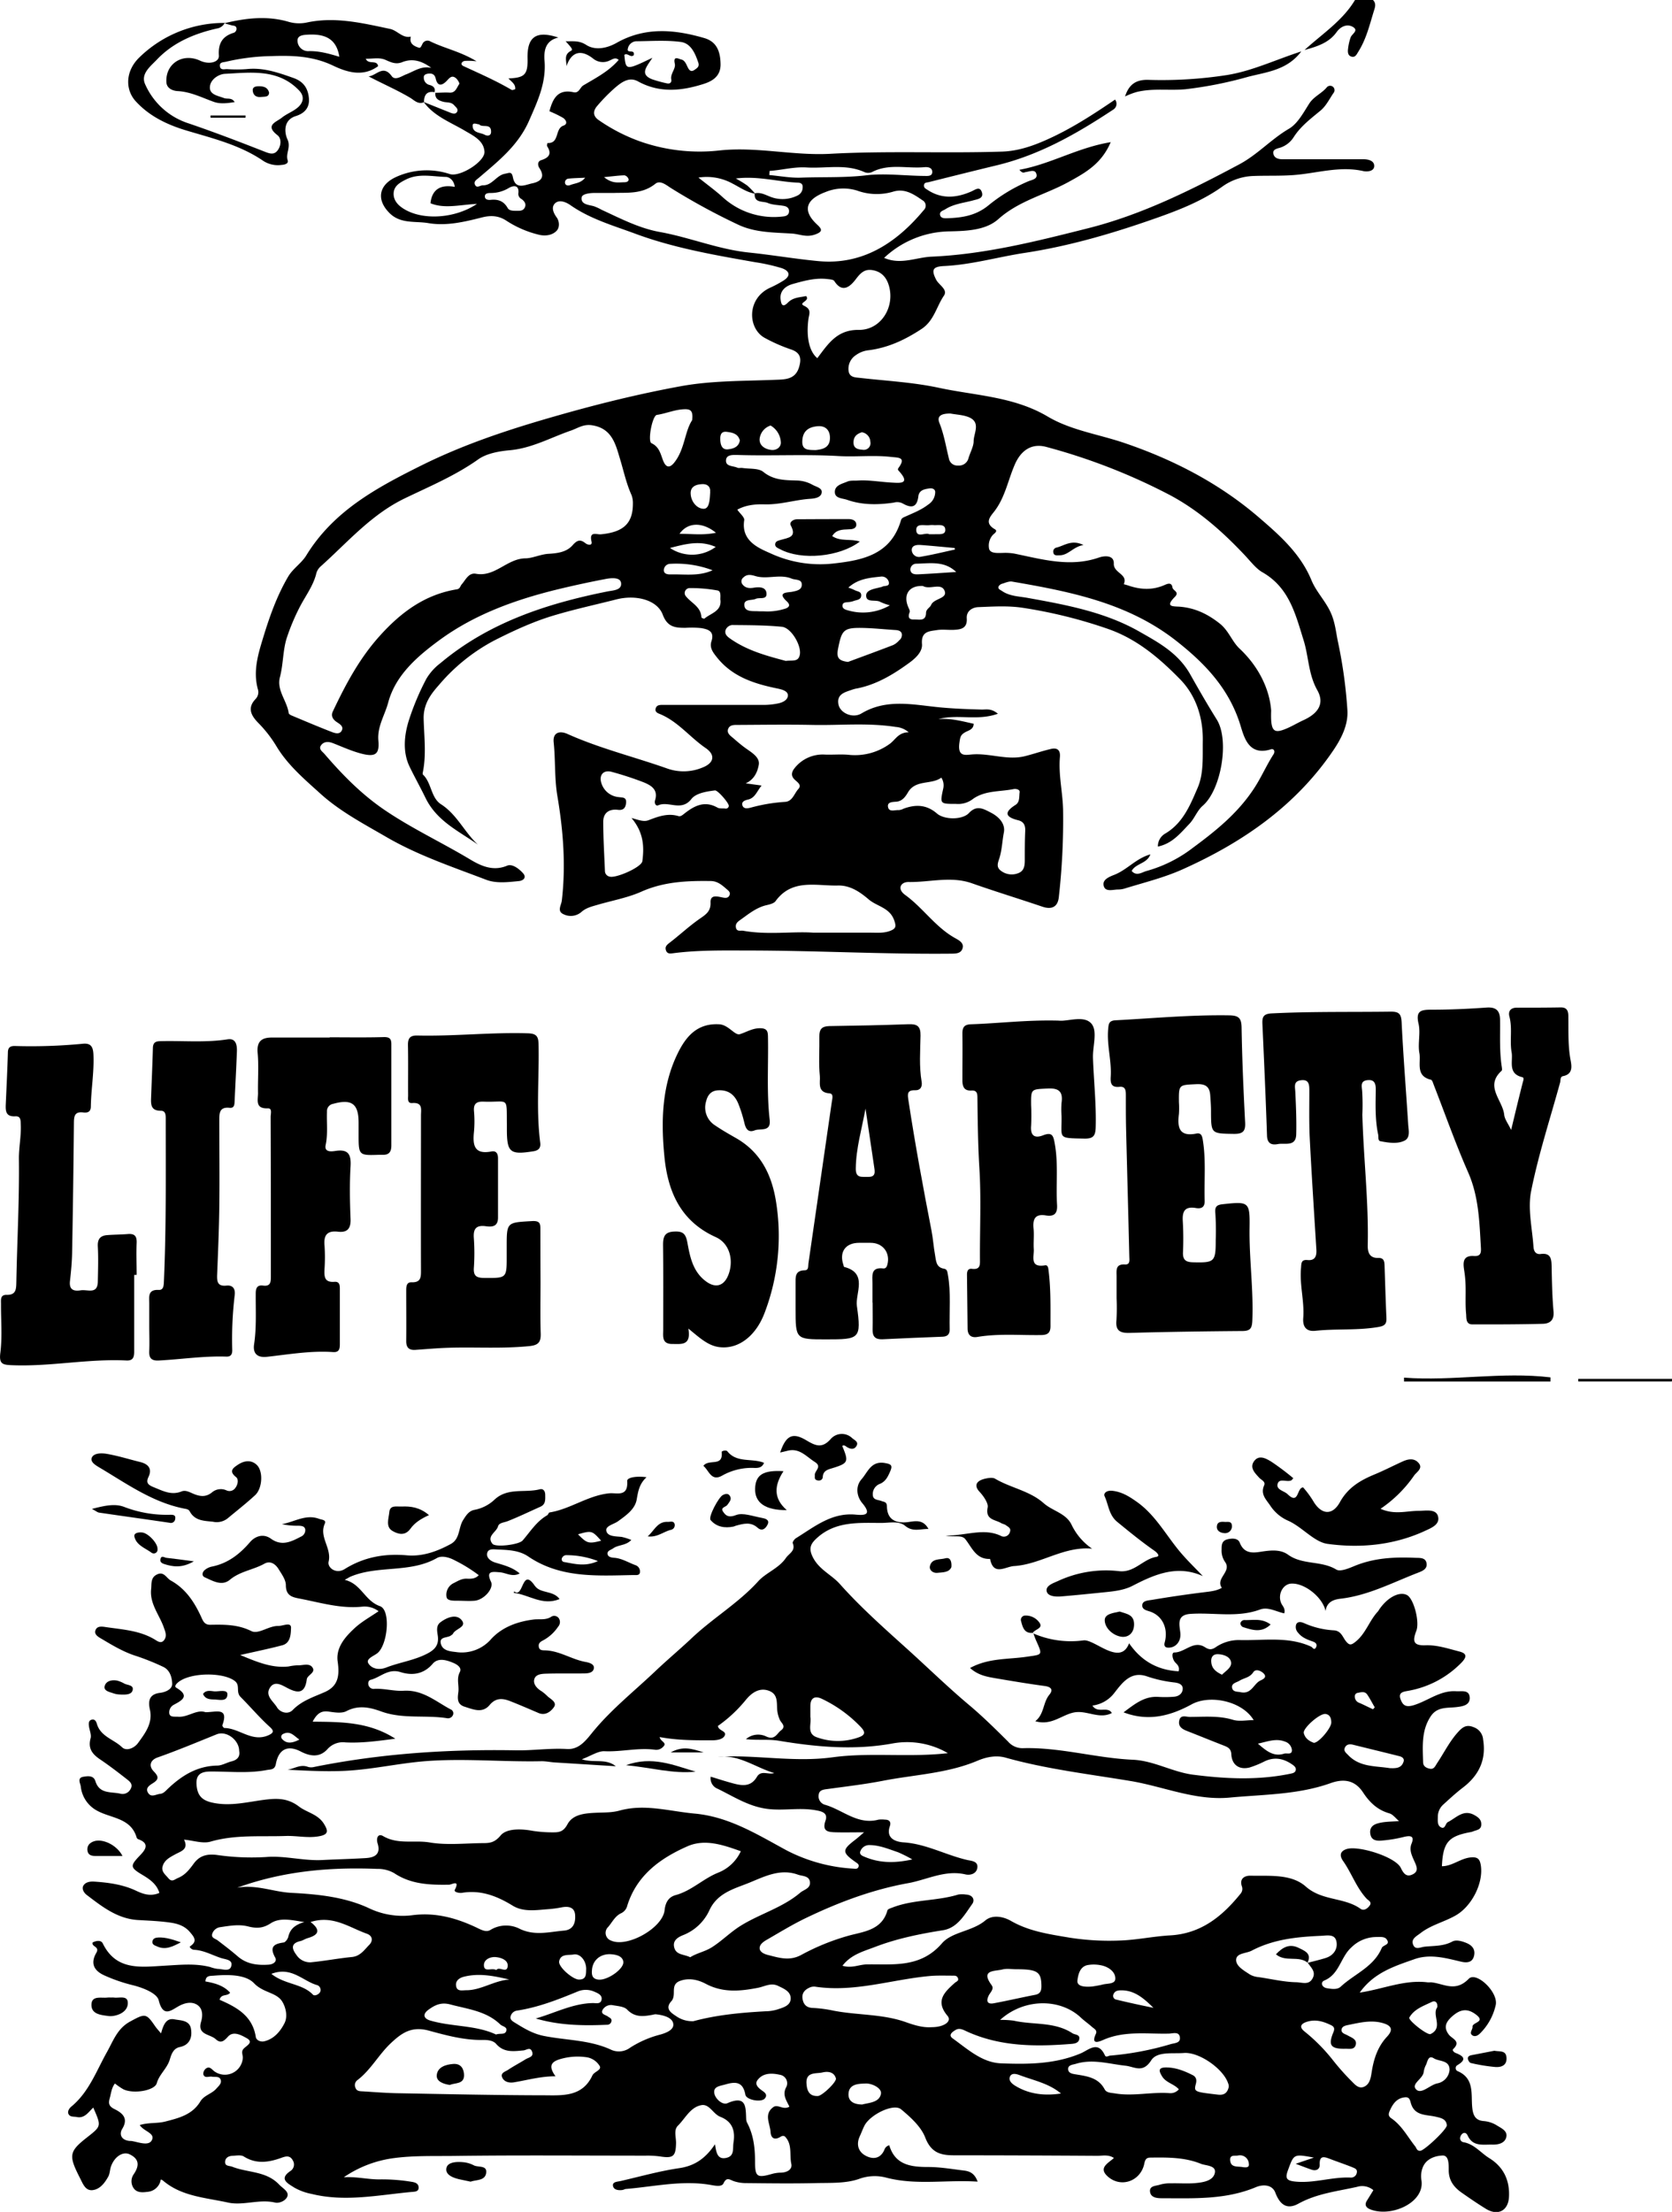 <svg xmlns="http://www.w3.org/2000/svg" viewBox="0 0 650.65 860.39"><title>lifesafety</title><g id="Layer_2" data-name="Layer 2"><g id="Layer_1-2" data-name="Layer 1"><path d="M553,1c1.45,1.48.71,3.06.23,4.65-1.6,5.28-2.92,10.67-5.92,15.43-.63,1-1.13,2.25-2.47,2-1.68-.33-1.71-1.87-1.53-3.21a20,20,0,0,1,1-4.35c.5-1.34,3.2-2.61.94-4s-4.82-.24-6.38,1.93c-3.05,4.27-7.67,5.65-12.5,7C533.2,14.2,541.14,9.13,546,1Z" transform="translate(-18.71 -1)"/><path d="M420.54,636.25a36.68,36.68,0,0,0,19.83,2.82c2.15-.29,6.13,2.51,9.3,3.83,3.49,1.46,6.73,1.77,8.42-2.7,4.85,7,11.17,10.45,19.28,10.9.55-2.26-1-2.85-1.67-3.89-.81-1.21-1.11-3.43,0-3.43,4.18,0,7.5-4.94,12-2,1.57,1,2.65,1,4.34-.22a16,16,0,0,1,9.5-2.6c9.17.18,18.56-1.48,27.38,2.55.56.25,1.15,1.6,1.86.36.57-1,.18-1.86-1.05-2.3-2.19-.77-4.39-1.54-5.9-3.51a3.16,3.16,0,0,1-.69-3.26c.64-1.26,2.09-.87,3.1-.41a32.91,32.91,0,0,0,11.57,2.78c2.8.2,3.36,2.57,4.58,4.13,1.45,1.87,2.18,1.61,3.85.28,4-3.2,5.36-8.3,8.79-11.88a2.55,2.55,0,0,0,.25-.43c3.21-4.83,7.88-7.34,10.89-5.86,2.68,1.32,5.08,10.42,3.68,14-1.65,4.23-.92,5.73,3.6,5.57s8.83,1.31,13.13,2.41c2.86.73,3.15,2,.78,4.41a38.12,38.12,0,0,1-20.64,10.89c-1.63.32-4,.46-3,3.24.89,2.48,2.11,3.29,5.27,2.31,5.5-1.72,10.26-5.81,16.41-5.38,2,.14,5-.71,5.23,2.34S588,664.72,585.7,665c-3.72.48-7.68-.28-10.26,3.65-3.64,5.53-3.1,11.66-2.94,17.77,0,1.66,1.28,2.31,2.62,2.57,1.68.34,2.13-1.12,2.88-2.23,2.81-4.2,5-8.81,8.57-12.52,1.66-1.74,3.16-2.42,5.66-1.38a5.5,5.5,0,0,1,3.63,4.82c1.27,7.85-1.64,13.86-7.81,18.61-2.63,2-5.09,4.27-7.54,6.5a6.44,6.44,0,0,0-2.28,4.83c0,1.5-.27,3.34,1.15,4.13,1.74,1,1.75-1.48,2.76-2,3.24-1.6,6-5.12,10.32-2.72,1.5.84,2.79,1.77,2.68,3.79s-1.91,2-3.2,2.56a4.51,4.51,0,0,1-1,.28c-8.61,1.58-10.69,4-11.12,13.26,4,0,7.14-3,11.13-3.42,2.8-.28,3.6.64,4,3,1.12,6.93-3.5,16-9.78,19.57-4.47,2.56-9.64,3.7-13.75,6.93-1.38,1.08-3.56,2.08-2.88,4.21.81,2.55,2.95,1.13,4.68,1,3.6-.38,7.23-.13,10.66-2,1.45-.78,3.58-.2,5.32.5,2.27.9,3.71,2.44,3.14,5-.65,2.86-3,2.83-5.18,2.31-6-1.42-12-3.09-18.05-.94-7.77,2.74-15.75,5.21-21.27,13,9.17-1.39,17.42-5.09,26.34-4,.49.06,1,0,1.5,0,4.87.48,9.36,4,14.58-1.37,2.91-3,11.59,5.17,10.5,10.21a22.32,22.32,0,0,1-6.16,11.09c-.86.85-2.1,1.44-3.12.54s.35-2.17.25-3.13c-.18-1.86,5.25-1.77,1.43-4.73-3.64-2.82-6.5-2-9.64.9-2.35,2.2-3,4.19-1,6.84,1.25,1.65,4.91,2.55,1.68,5.63-.48.45.3,1.23.92,1.48,2.95,1.16,4.64,2.42.76,4.74a1.31,1.31,0,0,0,.2,2.41c6.53,2.88,5,9.07,5.55,14.14.34,3.32,1.44,5,4.52,5.23a11.27,11.27,0,0,1,5.13,1.73c1.81,1.12,4.33,2.19,3.52,4.76-.7,2.24-3.24,2.72-5.42,2.66-3.49-.09-7.47.88-9.49-3.44-.36-.79-1-1.46-1.94-.93a2.46,2.46,0,0,0-1,1.55,1.55,1.55,0,0,0,1.24,1.88c4.18.71,6.71,4.11,10,6.16,5.52,3.37,8.08,8.58,7.73,15.14-.28,5.32-4.27,7.48-8.93,4.64-3.26-2-6.4-4.15-9.52-6.34s-5-4.84-5-8.73c0-2.25.1-5.81-2.43-5.69-3,.13-6.6,1.35-7.81,5a9.39,9.39,0,0,0-.41,4.42c1.6,8.84-11.69,14.73-19.83,11.54-1.65-.65-2.44-1.72-1.31-3.48.79-1.25,1.56-2.52,2.47-4a6.75,6.75,0,0,0-6.31-1.3c-7.74,1.74-15.62,2.57-22.84,6.54-4.52,2.49-7.23.38-9-4.28-1.25-3.25-4.93-3.23-7.49-2.16-11.89,5-24.35,4.35-36.77,4.34-1.9,0-4.1-.29-4.47-2.34-.47-2.6,2.27-2.4,3.81-2.94a14.38,14.38,0,0,1,4.41-.52c3.16-.08,6.35.19,9.49-.1,3-.28,6.82-.9,7.47-3.92s-3.5-2.8-5.47-3.6c-6.24-2.53-12.94-2.48-19.59-2.39-1.67,0-2.07.83-2.4,2.42-1.43,6.77-9.09,9.51-14.22,4.91-3.78-3.39.22-5.17,2.42-7.18-2.2-1.45-4.42-.84-6.5-.85q-27.93-.18-55.87-.2c-5.2,0-8.81-1.09-11.05-6.88-1.65-4.28-5.71-7.92-9.4-11-2.94-2.45-12.15,2.09-14.31,6.44-.66,1.34-1.18,2.75-1.8,4.11-1.37,3-.62,5.81,2.09,7.37s5.84,1.57,7.49-2.12a2.68,2.68,0,0,1,1.92-1.82c2.28,7.67,8.36,8.46,15.19,8.46,4.62,0,9.24.81,13.85,1.37,2.17.26,4.16,1,5.35,4.32-12.11-.79-23.82,1.47-35.39-1.51a17.62,17.62,0,0,0-10.88.5c-5.16,1.76-11.11,1.45-16.73,1.58-9,.21-18,.09-27,0a15,15,0,0,1-4.9-.76c-1.66-.6-2.78-1.73-4,.87-.66,1.41-3.09.93-4.7.65-11.17-2-22.12.58-33.15,1.51-.48,0-1,.33-1.43.4-1.58.23-3.45,0-3.72-1.61s1.79-1.59,3-1.87c7.57-1.75,15.09-3.87,22.76-5,6.06-.88,10.28-3.83,13.93-9.29.51,3.1.88,6,4.3,5.31s2.53-3.62,2.91-6c.75-4.72-.54-8.21-5.14-10-2.8-1.09-4.23-5.11-7.37-4.53-4.3.79-6.26,5.17-9.14,8-1.69,1.69-.67,4.47-.71,6.77-.11,5.16-1.1,6-6.29,5.17a35.75,35.75,0,0,0-5.48-.3c-24.83,0-49.66-.22-74.49.11-7.8.1-15.72-.18-23.4.83a44.68,44.68,0,0,0-19.63,7.47c4.94-.34,9.62.94,14.37.82a70.89,70.89,0,0,1,11.92.93c1.38.2,2.8.61,2.83,2.25s-1.52,1.6-2.6,1.7c-13,1.18-25.95,4-39,.79a22.06,22.06,0,0,1-6.94-2.56c-2.15-1.45-6.17-3.21-1.21-6.46a3,3,0,0,0,.8-4c-1.09-2.12-2.8-1.63-4.3-1.09-5,1.81-9.85,2.63-14.78-.46-1.1-.7-2.93-.33-4.42-.27s-2.77.77-2.86,2.27c-.13,1.86,1.63,1.53,2.82,2,6,2.37,13.16,1.59,18.19,6.91,1.33,1.41,3.68,2.6,3.29,4.36s-3.07,3.07-4.87,2.65c-6.17-1.46-12.37,1.29-18.29,0-8.58-1.9-17.82-2.35-25-8.29-1.5-1.24-1.11-.47-1.49.52A5.7,5.7,0,0,1,76,853.59c-2,.27-4.2.36-5.41-1.62a4.74,4.74,0,0,1,.14-5.21c2.14-3.15,2.36-5.86-1.5-7.74-2.69-1.31-6,.87-7.35,4.73-.42,1.26-.42,2.71-1,3.83-1.38,2.49-3.23,5-6.14,5.33s-3.85-2.7-5-4.88c-4.45-8.74-4.15-10.18,3.12-15.85C58.16,828,58.16,828,55,820.81c-1.9,1.75-3.35,4.31-6.44,3.66-1.11-.23-2.48.09-3.14-1.07s.43-2.5,1.07-3c6.81-5.61,9.71-13.82,13.81-21.13,2.51-4.48,4.06-9.21,9-11.91,5.89-3.2,6.25-3.35,9.77,1.78.63.92,1.42,1.74,2.31,2.81.88-3.2,1.94-6.11,5.19-5.47,2.3.45,5.84.27,6.44,3.6s-.42,6.39-4.38,7.19c-3,.61-3.49,4-4.05,5.45-1.22,3.19-3.94,5.32-4.86,8.59-.81,2.89-9,4.3-13,2.38a26.21,26.21,0,0,1-3.28-2.25c-1.33,1.68-1.47,3.71-2,5.61s-.56,3.15,1.74,4.3c2.92,1.45,5.72,3.44,3.1,7.73-1.27,2.09-.38,4.26,2.57,4.66.49.07,1,0,1.49.14,2.59.49,6.24,1.9,7.44-.36,1.48-2.8-3.11-3.4-4.69-5.92,3.41-1.06,6.75-.55,9.91-1.36,5.37-1.38,10.55-2.65,13.69-7.85,1.42-2.36,4.42-2.93,6.16-4.91.82-.94,2.16-2,1.77-3.37-.45-1.65-2.16-1.1-3.42-1.32s-2.88.81-3.39-1a2.69,2.69,0,0,1,1-2.14c1.5-1.16,2.37.41,3.38,1.1a7,7,0,0,0,11-5.15c.13-1.24-.84-2.53.4-3.77s3.94-2.47,1.06-4.06c-2-1.11-5.12-2.89-7.19-.59-1.7,1.87-2.88,2.77-4.82,1-2.19-2-7.21-1.64-5.7-6.69.79-2.63.64-5.37-1.62-6.73-2.06-1.24-4.63-.76-7.07.59-2.93,1.61-6.07,4.59-7.78-2.28-.69-2.79-6.26-4.95-10.28-5.92a63.21,63.21,0,0,1-10.8-3.73c-4.23-1.88-5.53-4.81-3.21-8.79,1.49-2.55-2-2.32-1.4-4.06,1.38-.71,3.24-1,3.92.37,5.23,10.74,14.86,9.18,24,8.68,6-.33,11.92-1,17.82.52a13.43,13.43,0,0,0,2.89.72c1.85,0,4.63,1.22,5.27-1,.77-2.61-2.08-2.63-4-3.24-3.45-1.14-6.67-3-10.42-3.19-.95,0-2-1.08-1.61-1.34,3.08-2,1.57-3.67-.09-5.62-2-2.34-4.71-3.2-7.45-3.6-4.08-.6-8.24-.77-12.37-1-8.16-.37-14.18-5.14-20.26-9.76-1-.74-2-2.23-1.4-3.49.82-1.59,2.77-1.82,4.37-1.71,5.62.38,11.16,1.13,16.36,3.61,2.7,1.28,5.6,2.22,8.92.78C79.72,733.88,77,732,74,730.21c-4.74-2.82-4.62-3.5-.94-7.37,1.58-1.66,4.51-4.58-.41-6.37a1.21,1.21,0,0,1-.74-.63c-2.22-7.79-10-7.5-15.47-10.55a12.12,12.12,0,0,1-6.31-9.49c-.17-1.11-1.48-3.26,1-3.67,1.73-.3,4-.6,4.7,1.7,1.6,5.19,6.25,4,9.87,4.91a3.46,3.46,0,0,0,3.81-1.84c1.09-1.79-.23-2.88-1.36-3.77-3.4-2.65-6.82-5.29-10.39-7.7-3-2-4.91-4.22-3.8-8.24.4-1.44-.46-3.22-.65-4.85-.11-1-.14-2.14,1.13-2.43s1.74.8,2,1.73c1.49,4.88,6.58,5.94,9.76,9,1.73,1.68,4.83.29,6.2-1.61,2.77-3.82,5.84-7.74,4.64-13.06-.77-3.42-.19-6,3.92-6.48,2.24-.28,4.83-1.44,4.76-3.57-.09-2.39-.83-5.38-3.65-6.62A94.53,94.53,0,0,0,72,645.24c-4.84-1.48-9.12-4-13.39-6.55-1.36-.81-3.42-1.76-2.73-3.6s2.82-1.36,4.47-1.12c6.33.91,12.77,1.31,18.51,4.72,1,.61,2.7,2,3.9,0,.93-1.55.27-3-.31-4.67-1.74-4.93-5.54-9.19-4.93-14.91.23-2.13-.24-4.42,2.23-5.65,2.77-1.38,3.67,1.37,5.42,2.33,6,3.31,9.4,8.73,12.09,14.73.65,1.45,1.37,2.51,3.26,2.48,5.45-.09,10.71-.17,16,2.46,2.78,1.38,6.71-2.06,10.44-2,1.83.05,5.07-1.69,5,.75-.09,2,0,5.86-3.38,6.76-4.91,1.31-9.9,2.32-16.39,3.8,6.87,2.85,12.42,5.13,18.77,4.46a20.56,20.56,0,0,1,3.44-.46c2.07.14,4.78-1.1,6,1,1.13,1.9-2.11,2.83-2.31,4.45-.75,6-3.88,5.34-7.88,3.2-2-1.07-4.58-2.58-6.31-.15-2.31,3.27,1.21,5.51,2.58,7.82,1.2,2,4.27,3,6.14,1.06,3.53-3.62,8-5,12.4-6.94,5.24-2.29,5.9-6.28,5.1-11.84s3-9.78,6.85-13.29c2.64-2.39,5.85-4.14,9.06-6.35a9,9,0,0,0-6.28-1.78c-8.29.88-16.13-1.51-24.1-3.06-3-.58-5.69-1-5.7-5.29,0-2.1-1.63-4.31-2.84-6.27s-3.22-3.36-5.48-2.1c-4.33,2.42-9.46,2.93-13.46,6.26-3.15,2.62-6.64.43-9.74-.93-1.3-.57-1.08-2,0-2.89A6.34,6.34,0,0,1,101,610.4c6.31-1.22,10.94-4.81,15.06-9.61,2-2.27,5.15-3.39,8.11-1.25,4.18,3,7.85,1.17,11.6-.8a2.74,2.74,0,0,0,1.73-2.78c-.22-1.43-1.65-1.45-2.78-1.49a26.77,26.77,0,0,1-6.32-.61c4.83-.81,9.26-4,14.44-2.08,1,.38,2.95.38,2.27,1.87-2.36,5.21,2.74,9.47,1.48,14.8-.55,2.33,2.88,5,6.25,2.88,7.47-4.66,15.51-6.11,24.21-5.34,6.1.53,11.74-1.51,17.08-4.41,3.66-2,2.91-6.27,4.78-9.27,1.25-2,2.31-3.59,4.38-4a15.56,15.56,0,0,0,7.88-4c5.14-4.79,11.75-2.51,17.56-4,1.37-.36,2.11.65,2.15,2.07,0,1.84.27,3.74-1.89,4.71-4.23,1.89-8.41,3.91-12.72,5.61-1.4.55-3.36.6-3.75,2-.64,2.33-4.6,3.79-2.17,6.81,1.19,1.47,10.31.35,11.73-1.28,3-3.46,5.43-7.45,9.55-9.81.4-.23.58-1.05.93-1.11,8.15-1.3,15-6.67,23.34-7.45,2.81-.26,7.31,1.57,6.88-4.74-.11-1.59,4.18-2,7.52-1.51-2.83,2.6-3.27,5.5-3.82,8.65-.66,3.81-4.13,6.19-7.21,8.44-1.67,1.22-5,1.83-4.62,3.74.5,2.36,3.74,2.1,6.05,2.4a23.31,23.31,0,0,1,3.68,1.17c-2.11,2.25-5.05,1.81-7.08,3.28-.9.65-2.45.89-2.13,2.33.22,1,1.44,1.25,2.48,1.32,3.07.2,5.63,1.91,8.43,2.9a2.59,2.59,0,0,1,1.65,2.82c-.18,1.24-1.53,1-2.48,1-14.14.25-28.41,1.32-41-7.24-3.57-2.42-7.85-2.52-12-2.7-1.56-.07-3.8-.46-4,1.73-.15,1.73,1.62,2.88,3.24,3.37,3.25,1,6.56,1.75,9.45,4.22-2.88,1.55-5.28-.29-7.77-.46-2.68-.19-5.49-.73-3.39,3.69,1.22,2.57-2.73,7.07-6.4,7.38-2.15.18-4.33,0-6.5,0-1.66,0-4.09.08-4.39-1.39a5,5,0,0,1,2.72-5.44c1.62-.8,3.16-1.83,5.13-1.75,1.64.07,3.36.09,4.67-1.36a58.56,58.56,0,0,0-9.47-5.84c-2.22-1.18-5-1.84-6.74-.86-10.5,6-22.9,2.74-33.63,7.25-.45.19-.85.46-2.33,1.27,6.52,1.53,7.75,8.14,13.74,10.24,4.31,1.51,3,15.25-1.1,18.35-1.48,1.11-4.5,2.18-3.41,3.91,1.23,2,4,2.76,7,1.58,5.37-2.09,11.19-2.79,16.41-5.66,3-1.67,4.05-3.66,3.58-6.79-.28-1.84-.66-3.81,1-5.09,2.51-1.91,6.12-3.37,8.19-1,2.45,2.79-2.33,3.41-3.27,5.42-.13.27-.49.44-.75.65-1.38,1.09-4.76.31-3.93,3.35.7,2.57,3.52,2.86,5.79,3.11a15.11,15.11,0,0,0,13.77-5.07c4.25-4.61,10.15-6.76,16.39-7.56,2.28-.3,4.65.32,6.83-1a2.18,2.18,0,0,1,3.12.55,2.7,2.7,0,0,1-.31,3.24A16.31,16.31,0,0,1,230,639.1c-.92.47-1.74,1-1.65,2.21.12,1.7,1.4,1.62,2.55,1.65,5.6.17,10.28,3.53,15.67,4.5,1.23.22,3.49.76,3.24,2.47-.28,1.86-2.42,2-4.08,2-4.65.06-9.31-.05-14,.08-1.95.05-4.55.09-5.11,2.2-.51,1.93,1.11,3.65,3,4.75a18.8,18.8,0,0,1,2.26,1.95c1.34,1.14,3.71,2.31,2.34,4.2-1.21,1.68-3.32,3.36-6,2.19-3.66-1.57-7.31-3.15-11-4.6-2.94-1.15-5.59-1.36-8,1.54-2.8,3.32-6.36,1.68-9.69.64-3.07-.95-2.77-3.36-2.46-5.71.34-2.57-.8-5.12.59-7.79.9-1.73-1.17-3-2.66-3.6-2.65-1.12-5.87-2-7.9.38-3.58,4.19-8.12,4.64-12.5,3.26-4.87-1.53-7.79,2-11.66,3-.84.2-1.1,1.2-.83,2.09a2.08,2.08,0,0,0,2.37,1.4c3.84-.17,7.66,1,11.4.75,7.34-.4,12.39,4.16,18.17,7.24a1.64,1.64,0,0,1,1,2,2.08,2.08,0,0,1-2.36,1.45c-8.49-1.34-17.27.41-25.63-2.63-4.35-1.58-8.79-2.59-13.49-.15-1.85,1-4.61.53-6.89.21-2.71-.39-4.48.43-6.31,3.91,11.09.12,21.82,0,32.17,6.63-7.17.94-13.27,1.76-19.47,1.43a8,8,0,0,0-7,2.71c-3,3.23-6.62,2.78-10.39.81-5.07-2.63-8.56-.82-9.62,4.88-.43,2.34-2,2.07-3.69,2.38-7.26,1.36-14.57.49-21.85.56-4.53,0-5.75,2-5.25,5.91.44,3.45,2.12,5.28,5.87,6.14,7.57,1.74,14.73-.5,22-1.24,4.39-.44,8.09-.11,11.94,2.82,3.06,2.33,7.32,2.91,9.68,6.7,1.68,2.71,1.8,4.12-1.64,4.8-4.45.89-8.86-.22-13.3-.06-9.75.34-19.52-.6-29.17,2.19-3,.88-6.73-.44-10.33-.77,1.92,3.81-1.26,4.53-3.36,5.69s-4.2,2.17-4.94,4.59c-.66,2.13,1,3.28,2.18,4.69,1.43,1.75,2.41.5,3.78-.06,2.8-1.14,4.45-3.31,6.13-5.6,2.24-3.06,5.08-3.84,9-3.35a93.81,93.81,0,0,0,19.29.79c7.15-.57,14.46,1.57,21.81,1.18,5.63-.29,11.28-.41,16.92-.76,3.48-.22,5.84-1.56,4.51-5.74-.62-2,.17-4,2.19-2.79,5.75,3.35,12.08,1.45,18.06,2.45,6.77,1.14,13.88.31,20.84.26,2.65,0,4.51-.23,6.82-3s8-2.58,12.27-1.8a49.9,49.9,0,0,0,8.43.61c2.43,0,3.88-.52,5.32-3.19,2.09-3.86,6.84-4.22,10.93-4.42,3.15-.15,6.28,0,9.37-.87,9.82-2.69,19.42.3,29.11,1.18,13.35,1.21,24.31,8.06,35.69,14.24a64.34,64.34,0,0,0,26.08,7.18c.72.05,1.75.3,2.07-.8.23-.78-.34-1.17-.9-1.56-5.63-3.94-5.66-4.86-.32-8.93.76-.58,1.46-1.23,3.36-2.84-4.52,0-7.74.08-10.94,0-2.82-.09-5.58-.19-4.07-4.53,1-2.91-1.22-3.58-3.54-4-6.25-1.21-12.52.19-18.83-.55-7.37-.86-13.27-4.78-19.58-7.85a4.35,4.35,0,0,1-2.73-4.71c2.82.85,5.54,1.75,8.3,2.49,3.63,1,7.24,1.71,9.67-2.39,1.68-2.83,4.45-.71,6.76-1.51-7.29-2.15-13.64-7.27-21.91-6.35,14.86-.85,29.44,2.27,44.55.23,14.59-2,29.91.12,44.93-1.62a31.48,31.48,0,0,0-21.25-3.82c-15,2.77-29.68,1.46-44.49-1-4.17-.69-8.54-.11-12.85-.62a7.26,7.26,0,0,1,8-1c3.32,1.43,4-1.16,5.65-2.41,2.18-1.66.11-2.79-.48-4.16a12.3,12.3,0,0,1-1-3.83c-.22-3,.36-6.2-3.41-7.49s-6.76,1.16-8.67,3.46a54.47,54.47,0,0,1-11,10.3c.28,2,3.72,1.91,2.57,3.89-.79,1.37-3,1.68-4.9,1.68-6.63,0-13.27.06-20.31-1.26.21,1.72,3,2.17,1.41,3.7a3.65,3.65,0,0,1-3.11,1.25c-6.6-.93-13.13.86-19.76.56-2.53-.12-5.16,1.75-8.85,3.14,4.83,1.54,9.27-.47,13.23,2.7-8.25-.51-15.94-1-23.63-1.47-1.82-.11-3.63-.52-5.44-.48-15.11.31-30.23-1.21-45.31,0-9.55.78-19,2.87-28.53,3.58-8.21.62-16.5.13-24.83-.26,2.66-.42,5-2.26,8-1.1a4.48,4.48,0,0,0,2.38,0c25.94-5.22,52.14-6.94,78.57-6.46,6.55.11,13.15-.91,19.79-.51,4.93.29,7.64-3.73,10.34-7,7.19-8.67,16-15.64,24.1-23.34,4.67-4.43,9.66-8.59,14.32-13,8.22-7.72,18-13.47,25.66-21.91,3.06-3.38,8-5,10.78-9.08,1.26-1.82,3.85-2.74,2.65-5.74-.17-.43.65-1.57,1.27-1.95,7.16-4.4,13.8-10,23.11-9.16,3.37.31,6.7.33,2.67-4.48-2.23-2.66-2.69-6.55-.26-9.3s3.67-7.18,9-6.3c2.55.43,3.14.93,2.13,3.26-.87,2-1.76,3.94-4,4.86a4.23,4.23,0,0,0-2.76,4.34c.09,2,2.06,1.81,3.38,2.34,1,.39,2.07.24,2.11,2.09.1,4.39,2.47,6.41,7.09,6.2,3-.13,6.67-1.85,9.07,2.56-3.37,0-6.13,1.26-9.11-1.24-2.45-2-6.21-1.08-9.2-1.09-8.68,0-17.74-.77-25,5.79-2.47,2.22-3.5,4-1.63,7.64,2.47,4.81,7.24,6.71,10.49,10.36,8.08,9.06,17.21,17.15,26.14,25.2,8.05,7.26,15.84,14.88,24.17,21.87,5.28,4.44,10.21,9.31,15.11,14.18a7.4,7.4,0,0,0,5.66,2.58c14.5-.44,28.5,3.85,42.87,4.49,8.3.37,15.42,4.79,23.56,5.83,12.59,1.61,25,2.21,37.54-.34,1-.2,2.13-.37,2.34-1.48s-.8-1.77-1.61-2.32c-3.24-2.18-6.66-2.84-10.37-1.14a37.58,37.58,0,0,1-6,2.47c-4,1-6.9-1-7.1-5.17-.11-2.18-1.37-2.76-3-3.39-4.77-1.86-9.51-3.79-14.28-5.66-1.83-.72-3.44-1.71-3-3.94.44-2.51,2.63-1.54,4.07-1.52,5.63,0,11.26-.57,16.86,1.13,2.42.73,5.24.12,8.05.12-4.51-7.49-17.11-10-24.14-6.14-8,4.36-16.69,6.88-26.49,3.11,4.31-3.18,8.1-6.4,13.64-6a42.76,42.76,0,0,0,6-.07c1.84-.14,3.32-1.23,3.38-3.08s-1.88-2.31-3.25-2.47a49.94,49.94,0,0,1-10.66-2.37c-6.26-2.17-9.59,2.47-12.57,6.27a12.77,12.77,0,0,1-8.65,5.09c2,3.27,5.89.07,7.55,2.9-5,2.6-9.8-1.27-14.88-.19-4.76,1-8.72,5.21-14.91,3.37,3.54-2.8,2.92-7.2,5.47-10.3,1.58-1.93.75-3.05-1.84-3.4-6.38-.85-12.73-1.93-19.08-3-3.36-.59-6.8-1.15-9.93-4,7.17-3.92,14.78-3.3,21.95-4.36,6.3-.93,6.36-.44,3.71-6.41-.41-.91-.71-1.87-1.06-2.81ZM527.47,764.53c2.4-.64,4.83-1.19,7.19-1.94,3.13-1,4.74-3.65,4.09-6.52s-3.57-2.18-5.94-2.08c-9.31.42-18.47,1.29-27,5.77-2.12,1.12-5.89.9-6.06,3.46s3.09,4.31,5.37,5.83a8.13,8.13,0,0,0,3.29,1c4.91.69,9.73,1.89,14.73,2,2.43.06,5,1.26,6.44-1.67,1.28-2.57-.87-4.15-2-6Zm35.67-55.17c-1.24-1-2.34-2.59-3.76-3-4.63-1.3-7.72-4.3-10.23-8.12-3.18-4.85-7.54-5.45-12.64-3.64-12.7,4.53-26.07,4.38-39.24,5.62-13.43,1.26-25.75-4.3-38.6-6.44-16.26-2.71-32.76-4.63-48.74-9.12-3.63-1-7.44-.21-10.77,1.2-11.8,5-24.51,5.42-36.82,7.82-7.13,1.38-14.37,2.22-21.57,3.21-1.58.21-3.21.35-3.46,2.15a3.43,3.43,0,0,0,2.31,3.94c7,1.94,12.81,8,20.95,5.82a11,11,0,0,1,2.5,0c1.84,0,2.45,1,1.92,2.54-1.74,5.1,2.83,6.13,5.32,6.3,8.82.58,16.45,4.94,24.81,6.86,1.55.35,4.18.42,3.93,2.89s-2.75,3.15-4.64,2.71c-7.92-1.85-14.93,2.07-22.28,3.4-13.86,2.5-27.06,7.44-39.75,13.54-5.23,2.51-10.2,5.56-15.23,8.46-1.28.73-2.82,1.77-2.83,3.26,0,1.66,2.07,2.39,3.22,2.68,4.24,1.06,8.34,2.48,12.94,0A88.77,88.77,0,0,1,348.73,754c5.81-1.64,13.15-2.06,15.32-9.9.15-.54,1.33-.87,2.08-1.16,8.19-3.15,17.15-2.43,25.46-5a9.65,9.65,0,0,1,3,0c2.51.08,3.66,1.95,2.47,3.64-3,4.23-5.79,9.35-11.4,10.24-9,1.42-17.92,3.23-26.45,6.5-4.42,1.7-9.29,2.91-12.66,7.31,3.63,1.1,6.46-.47,9.44-.52,10.38-.16,20.91,1.46,29.28-8.2,3.91-4.51,11.75-4.59,16.88-8.9,2.76-2.31,6.94-1.57,10,.2,7.11,4.08,15,5.18,22.8,6.5a99.81,99.81,0,0,0,19.32,1.12c6.57-.18,13.09-1.62,19.67-2,12.18-.64,20.49-7.47,27.66-16.39a2.89,2.89,0,0,0,.33-2.83c-.95-3.14,1.45-4.07,3.47-4,7.41.16,15.79-.77,21.44,4.21,6.41,5.67,14.93,4.11,21.31,8.66,1.25.89,2.6,0,3.48-1.15,1.16-1.46-.43-2.06-1.11-2.79-4-4.3-5.83-9.94-9.16-14.66-1.08-1.53-1.69-3.61,1.32-4.62,4.52-1.52,19.11,3,21.16,7.33,1.21,2.56,2.47,3.66,4.81,2.39s1.2-3.31.37-5.19c-.93-2.1-2-4.26-1-6.68,1.21-3-.45-3.12-2.65-2.67a53.44,53.44,0,0,1-9.74,1.56c-2,0-3.29-.58-3.65-2.54-.39-2.12.56-3.49,2.64-4.13C557.3,709.51,560.07,709.62,563.14,709.36ZM234.88,808.63c-5.86,0-11,1.5-16.17,2.35-1.74.28-3.57-.08-4.44-1.62-1.11-2,1-2.5,2.15-3.24,2.21-1.48,4.58-2.7,6.83-4.11,1.15-.72,3.29-.9,2.5-3-.72-1.93-2.2-.54-3.39-.44-3.8.34-7.56.94-10.59-2.55-1.14-1.31-3.27-1.56-5.13-1.52-7.23.13-14.25-1.78-21-3.62s-10.57.86-14.83,4.86c-4.71,4.43-7.75,10.32-12.91,14.3a2.43,2.43,0,0,0-.86,3.06c.48,1.4,1.77,1.34,2.92,1.4,4.47.27,9,.64,13.43.72,18.89.34,37.78.77,56.67.8,7.24,0,15.19.87,19.18-7.73.66-1.43,3.62-2.06,2.88-3.58a7.25,7.25,0,0,0-5.61-3.55,23.85,23.85,0,0,0-8.4.42C234.07,802.53,231.4,803.83,234.88,808.63ZM111,735.28c7.58-1.33,14.08,1.64,21.06,2,10.17.51,20.62,1.56,30,5.86A30.33,30.33,0,0,0,179,746c9.32-1.26,17.68,1.16,25.83,5.11,1.56.75,3.25,1.53,4.75.58a11.67,11.67,0,0,1,11.51-.35c5.8,2.72,11.41,1.11,17.11.62,3.69-.31,4.56-3.18,4.31-6.16s-2.61-3.37-5.18-2.89a45.48,45.48,0,0,1-4.92.69c-4.81.34-9.91,1.28-14.18-1.33-6.17-3.78-12.41-6.2-19.75-5-1,.17-3.25-.27-2.79-1.16,2.13-4.15-1.19-2-2.22-2-7.46.12-14.79-.12-21.34-4.48a12.74,12.74,0,0,0-6.66-1.67C147.1,727.24,129.05,728.75,111,735.28Zm297,51.42a36,36,0,0,1,5.21.3c7.58,1.72,15.84.32,22.81,4.88,1,.66,3,.41,2.69,2.26-.25,1.49-1.69,1.79-3.12,1.9-13.88,1.1-27.61,1.09-40.66-4.85-1.3-.6-2.78-1.48-4.28-.62-1.29.73-3.09,2-1.19,3.34,5.76,4.14,11.42,9.39,18.73,9.68,10.46.41,21.06.36,31.09-3.88,3.05-1.29,6.71-5.1,9.39.76.44.94,1.29.2,2,.12a115.73,115.73,0,0,0,23.39-4.4c1.75-.55,4.16-.37,3.78-2.83-.35-2.23-2.74-1.37-4.23-1.33-8.56.21-17.27-1.2-25.55,2.44-1.54.68-5,2.17-2.88-2.39.64-1.39-.81-2-1.61-2.73-1.35-1.22-2.88-2.25-4.2-3.5C431.31,778.23,417.22,778.23,407.91,786.7ZM307,721.09c-6.92-2.47-14-4.92-20.82-1.9-10.49,4.63-19.64,11.19-23.35,23a4.41,4.41,0,0,1-2.38,3c-2.41,1.09-3.48,3.52-5.09,5.37a3.17,3.17,0,0,0,1.21,5.31c6.26,2.79,20-4.9,20.76-11.83.34-3.21,1.68-5.18,4.34-5.9,6.19-1.69,10.69-6.4,16.58-8.74A16.28,16.28,0,0,0,307,721.09Zm74.24,68.44c4.88,0,8-2.28,6.19-4.41-4.91-5.83-1.14-9.26,2.84-12.83.59-.53,1.62-.72,1.23-1.8s-1.27-1-2.1-1c-3,0-6-.12-9,.15C365.7,771,351.29,776,336.2,773.81a4.25,4.25,0,0,0-2,.13c-2,.77-3.52,2.08-3.2,4.43.3,2.16,1.4,3.57,3.93,3.67a50.17,50.17,0,0,1,7.82,1c9.53,1.92,19.45,1.24,28.79,4.65C374.59,788.76,377.87,789.77,381.27,789.53Zm-93.95-27.19c2.57-1.64,5.64-2.15,8.39-3.86,4-2.52,7.34-6,11.34-8.45,7.48-4.63,16.25-7,23.07-12.79,1.43-1.23,4.07-1.63,3.8-4.15s-2.93-2.26-4.68-2.89c-6.89-2.49-13.07.76-19,3.17-5.77,2.34-12.29,3.87-15.45,10.7a18.8,18.8,0,0,1-10.19,9.64c-1.89.76-4.18,2-3.5,4.76C281.82,761.55,284.88,761.09,287.32,762.34ZM227.2,786.15c7.46-2.12,14.36-5.86,22.25-6,1.24,0,3,.49,3.35-1.28s-1.3-2.5-2.68-3.09a8.18,8.18,0,0,0-6.34-.24c-7.78,3.2-15.57,6.3-24,7.56a3,3,0,0,0-2.4,2.33c-.25,1.23.88,1.87,2,2.54,3.51,2.18,6.95,4.21,11.16,5,8.74,1.72,17.86,1.49,26.18,5.43a7.31,7.31,0,0,0,7.19-.89,40.15,40.15,0,0,1,11.78-5.11c2.18-.63,5.71-1.89,4.94-4.56-.63-2.22-4.05-3.06-6.78-3.33a3.73,3.73,0,0,0-1,.17c-3.61.65-7,1.22-10.1-2-1.19-1.22-3.64-1.34-5.56-1.7a3.78,3.78,0,0,0-3.92,1.71c-1,1.82,1.08,2,2,2.69.63.49,1.59.74,1.39,1.82a1.69,1.69,0,0,1-1.79,1.39C245.62,789,236.37,788.85,227.2,786.15ZM477.45,813.7c-1.85-2.12-5-2.54-6.53-5.06-1.08-1.81-1.81-3.42,1.51-3.45,3.8,0,7.17,1.35,10.43,3,1.2.61,1.66,1.69,1.23,3.33-.84,3.19-.66,3.17,8.58,4.25,2.55.3,3.71-.81,4.2-3a2.93,2.93,0,0,0-.26-1.45c-1.84-5.57-11.26-12.22-17.21-11.75-4.42.35-10.43-.7-12.7,2.85-3.29,5.16-6.53,2.47-10,2.1-6.39-.68-12.72-2.73-19.22-.77-1.26.38-3.07.45-3.11,1.95-.05,1.87,1.87,2,3.31,2.24,4.28.7,8.53,1.32,10.89,5.75.77,1.43,2.49,1.34,4,1.6,7.1,1.19,14.17-.62,21.26-.1A4.24,4.24,0,0,0,477.45,813.7Zm-188.9-26.5c9.18-2.47,18.57-3.33,28-3.85a17,17,0,0,0,4.41-.63c2.31-.77,5.38-1.47,5.44-4.3s-2.71-3.89-5-5c-2.74-1.27-5.18.3-7.72.79-6.92,1.34-13.61,2-20.31-1.54-2.89-1.54-6.49-2.47-10.08-1.12-3.31,1.25-1.93,4.19-2.57,6.4a3.39,3.39,0,0,1-.63,1.34c-2.93,3.07-.09,4.73,1.82,6A10.86,10.86,0,0,0,288.55,787.2Zm37.35,33.26c-1.15-2.49-2.91-4.66-1.16-7.74a3.34,3.34,0,0,0-2.46-4.66c-3.14-.71-6.59-.84-8.75,2-1.41,1.83.56,3.32,2.06,4.36,1.15.8,1.72,1.67.74,2.85-1.36,1.62-7.19.61-7.57-1.5-.9-4.88-3.58-5.19-7.64-4-2.13.64-4.9.74-4.44,3.47.37,2.19,3.2,4.69,5.09,3.86,7.57-3.3,7.1,1.7,7.32,6.34a3.62,3.62,0,0,0,.44,1.42c2.44,4.7,3,9.74,3,14.95,0,6,.79,6.46,6.7,4.77a13.5,13.5,0,0,1,3.42-.47c2.31-.06,4.45-1.21,4-3.38-.79-3.6.51-7.76-2.59-10.76a1.52,1.52,0,0,0-1.4.07c-2.29,1.49-3.92.94-4.09-1.74-.2-3.24-2.7-6.92,1.05-9.66C321.4,819.31,323.38,821.89,325.9,820.46ZM98.64,667c3.88.1,9.25-2.22,6.6,5.08-.09.25.5,1.08.79,1.08,5.78.05,10.59,5.52,16.9,2.92,2.36-1,2.51-1.79.73-3.38-4-3.62-7.51-7.79-11.31-11.6-2-2,0-4.55-2.32-6.27-4.63-3.49-17.63-3.31-22.15.68-.66.58-1.43,1.48-.55,2,5.55,3.26,2,5-1.09,6.67a3.32,3.32,0,0,0-1.64,3.36c.28,1.52,2.1,1.14,3.41,1.23C91.88,669.07,95.18,665.81,98.64,667ZM541.83,797.93c-5.31,0-6.31-1.44-4.25-6.4.6-1.43.35-2.18-.9-2.79-2.88-1.39-5.8-2.32-9.08-1.4-2.69.75-3.52,2.12-1.14,3.94a69.33,69.33,0,0,1,11,11.15,93.9,93.9,0,0,0,6.86,7.76c1.34,1.28,2.86,3.38,5,2.59,2.42-.9,2.82-3.49,3.18-5.82.79-5.1,2.35-9.87,5.95-13.72,2.55-2.73,1.74-4.32-1.53-5.28-4.59-1.34-9.07-.2-13.54.71-1.13.23-2.5.52-2.62,1.88s1.46,1.65,2.4,2.19c1.57.9,3.79,1.54,3.08,3.81C545.6,798.52,543.42,797.8,541.83,797.93ZM111.78,682.06c0-4.17-4.91-8-8.77-6.44-7.63,3.08-15.22,6.26-23,9-2.61.92-3.7,3.12-1.45,5.44,1.78,1.83,2.14,3-.27,4.51-1.23.79-3.26,1.9-1.88,3.92,1.21,1.78,3,.44,4.6.29,1.26-.13,2-1,2.87-1.84,5.41-5.18,11.42-9,19.28-9.16,1.9,0,3.76-1.18,5.68-1.65C111.22,685.53,112.18,684.14,111.78,682.06Zm-7.62,96.81c6.76,2.92,12.83,6.31,14.09,14.47.21,1.34,1.93,2,3.26,1.69,3.86-.9,6.32-3.91,7.92-7.07s0-7.6-1.57-9.29c-2.5-2.71-7-2.78-10.29-6.23s-10.12-3.42-15.69-2.94c-1.4.12-3.12-.13-3.23,2.24,3.54.64,7,1.5,9.6,4.36C107.27,777.63,104.76,776.4,104.16,778.87Zm33-30.24c-4.54-.62-9.3-2-13.14.51-3.06,2-5.59,2-8.76,1.2-3.58-.92-7.25-.24-10.82.28a3.78,3.78,0,0,0-3.21,2.84c-.25,1.4,1.32,1.65,2.21,2.33,2.61,2,5.25,4,7.71,6.13,3.54,3.1,7.69,3.59,12.12,3.29,1.85-.12,3.34-1.29,2.54-2.74-2.29-4.12-.63-5.36,3.27-5.88.71-.1,1.62-1.36,1.82-2.22C131.66,751,134,749.57,137.13,748.63Zm2.41,0c4.31,3.33,2.85,5.12-1.19,6.28-.95.27-1.8.9-2.75,1.12-3.84.88-3.39,3-1.56,5.41a6.33,6.33,0,0,0,5.52,2.86c5.38-.51,10.7-1.54,16.08-2.07,3.25-.32,4.8-2.77,6.71-4.7,1.54-1.56,1.37-3.54-.93-4.36C154.56,750.72,148.22,745.85,139.54,748.63ZM334.06,668.9c.53,2.5-1.57,6.46,2.53,7.87a24,24,0,0,0,16.48-.06c2.52-.93,2.31-2.13.62-3.93a51.24,51.24,0,0,0-15.08-10.94c-2.57-1.24-4.51-.64-4.55,2.72C334.05,665.88,334.06,667.2,334.06,668.9Zm247.7,158.78c-.3-2.47-2.21-2.83-4.51-3.36-3.47-.79-7.83-.26-9.39-4.85-.42-1.21-.45-2.83-2.34-2.67-3,.26-4.58,2.19-5.8,4.81-.66,1.42-1,2.4.42,3.37,4.08,2.79,6.3,7.15,9.27,10.89.56.69.66,1.92,2.08,1.73C573.1,837.37,581.63,829.46,581.76,827.68ZM414.27,767c-1.83,0-3.75-.37-5.46.08-2.95.76-8.71,0-4.21,6.12,1.07,1.47-.52,2.78-1.13,4-1.16,2.39-.39,3.52,2.12,3,5.36-1,10.66-2.24,16-3.27,2.24-.43,2.42-2,2.38-3.71C423.86,768,422.37,767,414.27,767Zm140.05-12.54a13.86,13.86,0,0,0-9.69,4c-4.26,3.78-4.65,10.45-10.56,12.91-1.64.68-1,2.69,1,3,1.8.29,4,.65,5.34-.57,5.37-5,12.89-7.7,16-15.08.51-1.21,3.39-1.18,2-3.23C557.65,754.22,555.82,754.44,554.32,754.46ZM211.73,792.38c1.58-.58,3.38.18,3.94-1.23.7-1.75-1.43-1.86-2.28-2.68-5.39-5.2-12.52-5.94-19.33-7.75-3.63-1-6,.13-8.58,2s-1.74,3.51.6,4.21C194.59,789.45,203.79,788.65,211.73,792.38ZM530,840.26c-7.94-1.48-7.76-1.41-10.09,4.91-1.16,3.13-.56,4.05,2.72,4.4,7.34.79,14.39-1.87,21.67-1.54a2.27,2.27,0,0,0,2.43-2.06c.21-1.29-1-1.61-1.86-2-2.91-1.15-5.88-2.15-8.8-3.27-2.34-.91-3.95-1.15-3.8,2.32.07,1.76-1.37,2.56-3.19,1.93s-3.62-1.33-6.17-2.28Zm29.56-151.49c2.22.07,4.49.14,5.34-2.52.38-1.18-.51-1.85-1.57-2.12-6.08-1.53-12.17-3-18.27-4.51-1.15-.27-2.43-.12-3,1.19s.43,2,1.29,2.88C547.83,688.42,553.89,687.87,559.52,688.77ZM582.8,806.13c0-3.89-4-3.16-6.14-4.5s-2.42,1.19-3,2.5a8.57,8.57,0,0,0-.93,2.83c-.28,2.74-5.21,4.68-2.83,6.88,2,1.83,5.21-1.79,8.08-2.44A5.84,5.84,0,0,0,582.8,806.13Zm-139-32.43c.52-.09,2.32-.33,4.07-.77s4.71-.12,4.85-2.12c.17-2.56-2.22-4.42-4.67-5.14a13.89,13.89,0,0,0-5.85-.34c-3.25.47-3.93,3.73-4.21,6S440.45,774,443.84,773.7Zm134.23,8c.17-1.91-.91-2.59-2.12-2-3.23,1.56-6.85,2.74-8.77,6.08-.57,1,7,7,8.27,6.42C580.55,789.75,575.73,784.7,578.07,781.71Zm-329-13.94c0,1.06-.12,3.12,2.78,3.28,3.57.19,9.94-4.34,9.45-7.07-.39-2.17-2.82-2.65-4.62-2.8C252.44,760.82,249.11,763.48,249.05,767.77Zm182.54,47.56c-4.69-3.94-10.55-5.05-16-7.11-1.22-.47-3.21-1.06-3.86.6-.57,1.46.66,2.65,2.09,3.52C419.31,815.68,425.25,816.26,431.59,815.33ZM216.91,771c-5.86-1.38-11.75-2.61-17.73-1.08-1.6.41-3.25,1.46-3,3.43.26,2.43,2.41,1.81,3.93,1.81C205.92,775.19,210.92,771.41,216.91,771ZM354.27,819.6c2.37-.67,6.65-.7,7.26-4.16.4-2.21-3.53-4.12-6-4s-6.53,0-6.63,4.16C348.83,818.23,350.79,819.6,354.27,819.6Zm19.47-95.32a52.15,52.15,0,0,0-5.59-2.81c-3.6-1.21-7.14-2.73-11-2.77a3.65,3.65,0,0,0-3.57,2.24c-.43.9-.05,1.54.85,2C360.25,725.6,366.23,725.93,373.74,724.28ZM246.82,766.85c0-3.11-2.27-6.07-4.92-5.59-1.94.35-5.06-.37-5.6,2.68-.38,2.13,5.25,7,7.64,7.06C247,771.06,246.74,768.84,246.82,766.85Zm85.74,44.69c.19,2.8,1.13,4.92,4.44,4.76,1.69-.08,7.39-5.54,7-6.86-.77-2.67-3.32-2.75-5.2-2.31C336.31,807.72,332.2,806.73,332.56,811.54ZM530,678.93c2-.06,6.79-5.83,6.77-7.9,0-1.64-.51-3.11-2.24-3.33-2.27-.3-8.87,5.55-8.46,7.42C526.57,677.23,528.26,678.3,530,678.93Zm-405.7,89.85c5.26,4.23,12,3.71,16.21,8.12.63.65,2.44-.11,2.88-1.28a2,2,0,0,0-1.19-2.43C136.6,771.68,132.21,765.78,124.34,768.78ZM467.57,782c-3.69-3.62-7.34-6.87-12.6-6.8-1.2,0-2.38.18-2.91,1.43a1.48,1.48,0,0,0,.74,2.1C457.71,779.93,462.65,781,467.57,782Zm34.19-122.72c4,.69,4.81-3.32,7.4-4.58.82-.4,2.85-1.2,1.27-2.78-1.06-1.06-3.08-1.87-4-.48-1.35,2.13-3.56,2.21-5.32,3.29-1.19.74-3.3,1-2.93,2.83S500.66,658.9,501.76,659.31Zm6.43,19.94c3.25,2.79,6.08,5.25,10.26,3.91,1-.33,3.06.63,3-1.42a3.85,3.85,0,0,0-2.68-3.26C515.25,677.07,512,678.42,508.19,679.25Zm-13.93-26.81c1.44-1.47,3.84-2.77,3.51-4.86s-2.8-3-5-3.1-2.91,1.32-2.68,3.25C490.33,650.11,492,651.35,494.26,652.44ZM211.85,767.32c1.08-1.67,4.19,1.58,4.43-1.6.17-2.4-2.78-3.31-4.74-3.46s-4.74.9-4.5,3.44S210.06,766.31,211.85,767.32Zm39.54-159.1a33.9,33.9,0,0,0-12.11-2.29,1.85,1.85,0,0,0-1.93,1.25,1.07,1.07,0,0,0,.94,1.42C242.37,609.32,246.48,610.49,251.39,608.22ZM553,665.87l.69-.75c-1-1.67-1.85-3.41-2.95-5-.91-1.31-2.34-.9-3.64-.63a1.31,1.31,0,0,0-1.18,1.35,2.61,2.61,0,0,0,1.89,2.59C549.53,664.18,551.23,665.06,553,665.87ZM243.64,597.81c3.53,3.59,4.09,3.74,9,2.5C249.1,596.34,248.94,596.3,243.64,597.81ZM502.53,844c.91.06,2.46.31,2.15-1.45a3.45,3.45,0,0,0-4.26-3.09c-1.2.19-3.06-.37-3,1.62C497.51,844.38,500.37,843.52,502.53,844ZM135.22,677.66c-2.18-1.5-3.57-3.54-6.24-2.23a1.22,1.22,0,0,0-.49,2C130.21,679.31,132.23,679.17,135.22,677.66Z" transform="translate(-18.71 -1)"/><path d="M106,10.05c8.22-2,16.48-3,24.79-.63a14.69,14.69,0,0,0,7.36.33c11-2.36,21.66.25,32.35,2.5,2.89.61,4.78,3.71,8.1,3-.56,2.08.38,3.26,2.27,4,1.35.54,1.35.65,2.29-1.29a2.16,2.16,0,0,1,3-.86c5.5,2.71,11.66,3.9,18,7.74a25.93,25.93,0,0,0-4.59-.15c-1.2.21-1.85,1.4-.56,2,6.35,2.93,12.76,5.73,18.8,9.28.31.19.93-.16,1.39-.26.23-2-1.48-2.89-2.62-4.2,6.23-.27,7.57-1.38,7.42-7.74-.19-8.2,3.08-11.11,12-8.16-5.26,1.19-5.67,5.4-5.38,9.1.66,8.53-2.7,15.66-6,23.18-4.21,9.68-12,15.79-19.53,22.24-.92.78-2.15,1.42-1.55,2.72.72,1.54,2,.22,3.07.24,3.69.07,5.2-3.89,8.62-4.51,1.69-.31,2.6-1,3.07,1.38,1,5,4.74,2.94,7.52,2.36,3.21-.67,5.23-2.33,2.76-6-.64-1-.77-2.51.68-3,3-.95,4.3-2.41,2.37-5.44-.18-.29.12-1.25.17-1.25,4.72.23,2.76-5.57,6.15-6.75,1.9-.66,1-2.3-.17-3.06a45.55,45.55,0,0,0-5.26-2.55c1.28-4.84,3.23-8.75,9.38-7.39,2.16.48,2.48-1.87,3.82-2.67,4.86-2.89,9.93-5.47,13.75-9.91-1.25-1.13-2.3-.29-3.48.22a6,6,0,0,1-6.52-.77c-4.76-3.72-8.43-2.54-10.32,3,.06-2.09-1.16-4.41,1.68-5.94.87-.46.69-.8-2-3.76,3,.09,5.16-.39,8,1.42,3.46,2.22,8,1.37,11.87-.82,11.05-6.25,22.54-5.21,34.09-1.84,5,1.46,6.24,5.46,6.32,10.12s-3.07,6.6-6.59,7.72c-8.56,2.72-17.13,3.64-25.55-1-3.43-1.9-6.42.35-8.93,2.49a67.94,67.94,0,0,0-6.93,7.06c-1.62,1.87-1.79,3.9.57,5.51a69,69,0,0,0,16,8.26,69.81,69.81,0,0,0,31.25,3.53c14.3-1.49,28.55,2.1,42.81,1.33,22.31-1.22,44.62-.14,66.92-.86,5.84-.18,11.49-2,17.1-4.5,9.61-4.24,18.25-9.87,26.87-15.73a2.67,2.67,0,0,1-.87,4c-14.05,9.28-28.47,17.53-45.16,21.56-8.81,2.13-17.63,4.33-26.44,6.54-.78.2-1.77.08-1.89,1.17s.7,1.4,1.4,1.86c5.53,3.64,11.24,3.13,17,.62,1.51-.66,3.26-2.15,4.09.17.9,2.55-1.64,2.81-3.33,3.28-3.66,1-7.54,1.34-10.86,3.46-.94.6-2.43.84-2,2.37.33,1.09,1.5,1.16,2.54,1.13,5.85-.19,11.23-.93,16.24-5a63.28,63.28,0,0,1,15.58-9.4c1.42-.57,3.86-.87,3-3.08-.59-1.61-2.62-.68-4.05-.49-.59.08-1.17.74-2.48-.89,12.18-2.19,22.58-8.61,35.54-10.74C447.3,64.81,441,68.22,434.5,71.8c-9,4.94-19.24,7.23-27.3,14.44-4.89,4.36-12.34,4.61-19,4.76a37.84,37.84,0,0,0-25.44,10.31c6.46,2.82,12.47-.21,18.44-.47,20.77-.91,40.9-6,60.95-11.06C463,84.52,482.1,75,501,64.91c7.09-3.79,12.39-9.78,19.29-13.82,3.4-2,5.64-6.26,7.91-9.81C530,38.5,533,37.39,535,35a1.71,1.71,0,1,1,2.6,2.22c-1.58,2.33-2.86,5-5,6.78-3.76,3.12-7.62,6-10.36,10.19a9.85,9.85,0,0,1-5.4,4.27c-1.26.35-3,.69-2.59,2.41s2,2.06,3.54,2.07q8,0,16,0c5.17,0,10.34,0,15.5,0,2,0,4.21.62,4.19,2.61,0,2.24-3,2.29-4.25,2-9.24-2.09-18.14.89-27.17,1.55-5.17.38-10.31.16-15.46.35A22,22,0,0,0,494.2,73.7c-8.74,6.19-18.78,9.8-28.87,13.28-15.69,5.41-31.65,9.94-48,12.41C406.87,101,396.63,104,386,104.49c-4.34.21-4.94,1.5-3,5.29,1.08,2.13,4.71,3.85,3,6.28-2.9,4.27-3.83,9.73-8.7,12.92-6.49,4.26-13.21,7.41-21,8.31a10.32,10.32,0,0,0-4.57,1.88,6.33,6.33,0,0,0-2.81,6c.31,2.72,2.66,2.62,4.57,2.84,10.2,1.16,20.45,1.67,30.55,3.83,14.3,3.07,29.16,3.37,42.38,11.19,9,5.34,19.71,6.86,29.62,10.21,19.37,6.56,37.27,15.83,52.73,29.17,8,6.88,16.06,14,20.32,24.36,2,4.81,6,8.54,7.94,13.65,1.35,3.53,1.64,7,2.4,10.53a183.69,183.69,0,0,1,3.61,26.28c.38,5.75-2.43,11.14-5.48,15.64-14.62,21.57-35.22,35.8-58.71,46.31-7.31,3.27-15,5.12-22.62,7.48a8.78,8.78,0,0,1-2.45.34c-2,0-5,1.11-5.58-1.5-.57-2.38,2.21-3.46,4.17-4.23,4.94-1.94,8.41-6.36,14-7.94-1.31,3.66-5.65,3.45-7.28,6.45,1.92,2.24,4.09.44,5.85,0A52.58,52.58,0,0,0,483,330.71c8.83-6.51,17.2-13.26,23.42-22.59,3-4.43,5-9.26,7.86-13.68.84-1.3,0-2.29-.9-2-8.67,2.76-10.5-4.51-12-9.44-4.41-14.17-13.74-23.94-25-32.77-18.82-14.73-41.19-19.11-63.8-23-1.2-.2-2.57.43-3.82.81a2.42,2.42,0,0,0-1.47,1.07c-.37,1,.66,1.31,1.32,1.76,3,2.08,6.63,2.08,10,2.7,15,2.7,30.08,5.49,43.43,13.08,7.4,4.21,15.14,8.34,19.82,16.63,3.33,5.9,6.74,11.84,10.36,17.63,5,8.06,1.69,27.24-5.41,33.45-2.32,2-3.2,5-5.38,7.23-3.55,3.71-6.61,7.54-12.13,8.71a5.67,5.67,0,0,1,2.75-5c7-4.07,9.84-11.18,12.72-17.87,2.4-5.56,1.91-12,2-18.13.16-9.06-2.59-17.66-8.76-24-8-8.19-16.71-15.65-28-19.62a186.53,186.53,0,0,0-33.18-8.24c-5.81-.9-11.63-.5-17.42-.28-2.19.09-4.69,1.4-4.49,4.39.26,3.91-2.3,4.32-5.12,4.45-2.16.09-4.37-.24-6.49.09-3,.47-6.21.45-5.81,5.44.25,3.1-2.71,5.69-5.24,7.5-6,4.35-12.4,8.2-19.86,9.72a12.36,12.36,0,0,0-1.93.47c-2.77,1-6.25,1.63-5.48,5.77.62,3.36,5.54,5.58,8.94,3.53,9.86-5.91,20.28-3.35,30.48-2.38,5.48.52,10.92.72,16.39.87,1.75,0,3.66-.53,6.23,1.62-8.11,2.91-15.86,0-23.15,2.12,4.67-.47,9.09.76,13.73,1.78-.06,2.25-2,2.56-3.29,3.29-1.71,1-1.92,1.65-2.25,4-.83,5.9,2.43,4.78,5.35,4.61,6.76-.41,13.41,2.4,20.18.69,3.38-.85,6.68-2,10.06-2.79,2.47-.59,3.75.42,3.51,3.16-.61,6.95,1.11,13.76,1.24,20.71A268.07,268.07,0,0,1,430.74,350c-.4,3.72-2.69,4.94-6.4,3.68-9.1-3.09-18.31-5.89-27.38-9.09-8.2-2.9-16.46-.36-24.67-.51-3-.06-4.63,2.62-1.39,5,7,5.05,11.78,12.5,19.39,16.77,1.58.89,3.6,1.89,3,4s-2.68,2.09-4.6,2.11c-25.8.25-51.58-1.17-77.38-1.23-10.25,0-20.42-.26-30.59,1.05-1.17.15-2.39.36-2.87-1.16-.43-1.36.29-2,1.33-2.84,3.94-3,7.61-6.46,11.68-9.3,2.41-1.68,4.49-2.89,4.35-6.43-.12-3.05,2.4-2.42,4.42-2,1.12.22,2.45.54,3-.93.4-1.13-.57-1.77-1.33-2.42-1.77-1.54-3.49-3-6.09-3-9.2-.13-18.17.26-26.87,4.12-5.38,2.4-11.37,3.45-17.08,5.13-2.21.65-4.46,1.15-6.3,2.79a6.31,6.31,0,0,1-7,.85c-2.58-1.16-.83-3.5-.62-5.3,1.6-13.61.56-27.12-1.71-40.54-1.19-7-.73-14-1.46-21-.41-4,2.5-4.54,5.32-3.28,12.59,5.66,26,8.91,38.94,13.49a19,19,0,0,0,13.64-.4c4.5-1.73,5.17-4.9,1.23-7.59-6.21-4.25-10.91-10.53-18.15-13.37-.75-.3-1.55-.82-1.33-1.85.31-1.5,1.54-1.56,2.73-1.56l19,0c7,0,14,0,21,0a28.21,28.21,0,0,0,4.92-.57c1.87-.36,3.92-1.39,3.84-3.24-.07-1.59-2.28-2.19-3.95-2.54-9-1.84-17.61-4.51-23.68-12.16-1.49-1.88-2.95-3.71-2.11-6.25,1.29-3.9-1.37-4.69-4.11-5.13a38.56,38.56,0,0,0-6-.09c-3.89,0-7-.2-8.83-5.08-2.14-5.77-10.37-7.89-17.95-6-7.85,2-15.77,3.71-23.55,6-8.23,2.36-16,5.93-23.67,9.79a72.5,72.5,0,0,0-21.8,17.37c-2.7,3.07-6.24,7.12-6.09,13.29.17,6.8,1.08,13.84-.29,20.7-.07.32-.17.82,0,1,3.42,3.24,3.05,9,7.07,11.58,6.22,4,9.1,10.86,14.33,15.68-7.48-5.33-16-9.07-20.45-18.3-1.9-3.91-4.19-8-6.12-12-2.78-5.72-2.14-12.4-.17-18.42a100.76,100.76,0,0,1,6.66-15.74,21.25,21.25,0,0,1,5.51-6.14c18.83-15.79,41.34-23.15,65-27.88,2.12-.43,5.61-.43,5.29-3.26-.25-2.28-3.6-2-5.61-1.66q-10,1.89-19.88,4.31c-16.14,4-31.7,9.67-45.14,19.51-8.56,6.28-17.13,13.59-20,24.34-1.29,4.84-4.3,9.33-3.82,14.75s-1.11,6.71-7.54,4.84c-3.49-1-6.83-2.54-10.23-3.85-1.7-.65-3.44-.64-4.53.86s.56,2.47,1.33,3.37c6.89,8,14.16,15.45,23,21.53,10.72,7.34,22.45,12.78,33.52,19.41,4.2,2.52,9,4.87,14.58,2.51,2-.82,4.67,1.24,6.22,3,1.28,1.48.32,2.78-1.67,3-4.31.42-8.86,1-12.83-.55-13.09-5-26.4-9.44-38.66-16.55-8.9-5.16-18.1-10-25.66-16.83-6.17-5.58-12.7-11.08-17.14-18.42a48.75,48.75,0,0,0-7-9.05c-2.67-2.7-4.68-5.79-1.16-9.43a3.85,3.85,0,0,0,.89-3.75c-1.92-6.94,0-13.43,2-19.95,2.51-8.25,5.34-16.32,9.74-23.83,1.92-3.28,5.2-5.23,7.08-8.3,10.55-17.21,27.13-26.21,44.56-34.89s35.45-14.49,54-19.75c15.58-4.43,31.25-8.27,47.13-11.18,12.1-2.22,24.46-2,36.73-2.5,3.73-.15,7.84,0,9.32-4.84,1-3.29.76-5.7-3.17-7a63.62,63.62,0,0,1-10-4.38c-6.78-3.55-7.35-15.32,1.91-19.59a43.16,43.16,0,0,0,5.24-2.8c3.25-2.07,2-3.93-.74-4.84A73,73,0,0,0,312.63,103c-15.79-2.78-31.64-5.51-46.7-11.09-8.6-3.19-17.58-5.73-25.3-11.15-1.44-1-4.26-2.37-6-.6-1.45,1.49-.61,3.6.7,5.4,1.13,1.56,1.2,3.94,0,5.19-1.71,1.84-4.53,2.14-6.9,1.56a40.54,40.54,0,0,1-12.66-5.46c-3.16-2.1-6.34-2.08-9.52-1.27-6.87,1.74-13.83,3.4-20.84,2.21-5.06-.86-10.76.38-15.06-3.85-5.42-5.35-4.19-11.2,2.77-14.22a28.66,28.66,0,0,1,20.67-1c3.93,1.22,13.66-4.85,13.45-8.69-.25-4.33-4.29-6.21-7.61-8.17-5.64-3.33-12-5.64-16.05-11.19L194,44.85c1,.39,2.11.62,2.62-.42s-.5-1.73-1.17-2.49c-1.14-1.31-2.79-1-4.16-1.33-2-.54-3.34-1.22-3.18-3.52,1.83,0,3.67-.18,5.49-.06,2.43.17,2.84-2,3.82-3.33.23-.32-.64-1.79-1.33-2.33-1.66-1.32-2.55.09-3.64,1.19-1.78,1.8-3.49,2.1-4.19-1-.37-1.66-1.43-2.11-2.93-1.91-.87.11-1.75.45-1.7,1.45a2.87,2.87,0,0,0,2.2,2.94c1.42.37,2.39,1.13,2,2.81-3.1-.52-4.11,1.16-4.13,3.9-2.31,1-3.82-.79-5.41-1.74-5.18-3.07-10.71-5.43-16.16-8.31,3-.18,5.63-4.75,9-.1,1.34,1.88,3.89,0,5.55-.64,3.19-1.2,6-3.45,9.86-2.55-3.53-2.65-7.24-3.86-11.34-2.22-2.5,1-4.45,0-6.59-.94-2.39-1-4.88-.33-7.57-.41,1.07,2.5,4.3.22,4.82,2.89-5.86,4.32-12.13,2.38-17.53-.2-7.78-3.71-15.63-4-23.89-3.71A83.33,83.33,0,0,0,106.71,25c-1.06.27-2.66.1-2.43,1.77s1.81,1.08,2.85,1.12a51.85,51.85,0,0,0,7.48,0c6.5-.72,12.35,1.34,18.32,3.45,4,1.42,5.68,4.13,6,8,.27,3.62-1.78,5.77-5.11,6.81-5,1.57-4.4,6.57-3.27,9,1.46,3.15-.75,5.47.1,8.17.43,1.37-1.14,1.74-2.37,1.83a10.45,10.45,0,0,1-7.12-1.57c-9-6.16-19.47-8.7-29.76-11.77-7.43-2.22-14.51-5.51-19.92-11.47-4.09-4.51-4.08-11.81,1.66-17.2A47.2,47.2,0,0,1,106.16,9.92a4.07,4.07,0,0,1-3.06,2.17c-8.82,2-17,5.43-23.34,12.1-2.42,2.55-6.3,5.44-4.65,9.4A27.71,27.71,0,0,0,92.13,49c10,3.41,19.78,7.16,29.58,11,1.87.73,3.55,1.34,4.94-.38,1.54-1.89,1.63-4.79.07-6-5.14-3.94-.44-5.13,1.66-6.84,1.88-1.52,4.32-2.37,6.16-3.93,2.18-1.84,2.81-4.3.58-6.64-8.15-8.55-18.75-7-28.89-6.49-2.4.12-5.77,2.18-5.85,5.25-.08,2.9,3.2,3.28,5.5,4.18,1.27.49,3-.32,4.15,1.56-2.88.46-5.59.8-8.06-.07-4.66-1.64-9-3.95-14.18-4.21-1.58-.09-4.17-.86-4.33-3.43-.43-7.25,6.36-11.56,13.13-8.39,3.46,1.62,7.47.65,7.3-2-.31-4.48,1.18-7.34,5.46-8.76a1.68,1.68,0,0,0,1.39-1.81c-.15-1.13-1.17-1-1.91-1.2C107.89,10.6,107,10.33,106,10.05Zm206.58,66.3c-3.3-.53-5.92-2.47-8.81-3.94a20.85,20.85,0,0,0-13.27-2.33c3.65,2.91,6.53,5,9.16,7.36a29.52,29.52,0,0,0,23.94,7.74c1.1-.12,2-.59,2.14-1.69.2-1.39-.68-2.16-1.95-2.39-2.11-.39-4.39-.34-6.3-1.15s-5.38.17-5.1-3.73c2.28-.55,4.18.59,6.18,1.35a13,13,0,0,0,10.49-.52,3.43,3.43,0,0,0,2-3.18c.11-1.32-.71-1.77-1.8-1.82-7.77-.3-15.42-2.69-24.21-1.62a46.58,46.58,0,0,1,4.47,2.75A34.2,34.2,0,0,1,312.59,76.35ZM265,196.9a9,9,0,0,0-.51-3.28c-2.06-4.53-3.06-9.35-4.49-14.06-1.72-5.69-3.1-12-11-13.15-3.38-.47-5.43,1.15-8.16,2.09-7.85,2.71-15.19,6.88-23.82,7.64-4.06.36-8.95,1.23-12.2,3.54-8.92,6.33-18.93,10.51-28.59,15.17-13.21,6.37-22.35,17.22-32.88,26.6a5.59,5.59,0,0,0-1.65,3c-1.2,4.49-4.07,8.34-6.16,12.31A82.77,82.77,0,0,0,130.35,249c-1.59,4.79-1.36,10.28-2.71,15.4s2.76,9.17,3.42,14c.05.36.69.73,1.14.92,5.2,2.17,10.38,4.38,15.64,6.41,1.29.5,3.16,1.06,3.93-.69.64-1.45-.69-2.31-1.87-3.08-1.47-.95-2.57-2.32-1.69-4.18,4.94-10.43,10.28-20.51,18.12-29.26,8.31-9.28,17.67-16.26,30.19-18.29,1.26-.21,1.26-1.24,1.85-1.91,1.54-1.75,2.71-4.66,5.57-4.14,7.46,1.35,12.06-5.91,19.27-6,2.65,0,5.82-1.56,8.88-1.75,3.48-.21,7-.61,9.41-3.31,1.65-1.87,2.9-2.53,4.95-.87,1,.8,2.84,1.09,2.45-.57-1-4.24,2-2.68,3.64-2.84C261.18,208,265,204.74,265,196.9Zm248.37,80.57c-.27,8.25,1,9.1,6.35,6.76,2.12-.93,4.12-2.14,6.23-3.1,5.73-2.62,8.31-6.45,5.38-11.66-3.5-6.23-3.33-13-5.33-19.43-3.18-10.18-5.61-20.51-16.06-26.46-2.45-1.4-4.57-4.2-6.71-6.48-8.66-9.21-18-17.52-29.26-23.53a233.84,233.84,0,0,0-48-18.7c-5.75-1.6-9.92,1.28-12.32,6.74-2.63,6-3.75,12.59-7.77,18-1.51,2.05-4.48,4.68-.05,7.24,1.29.75-.1,1.56-.78,2.24a6.26,6.26,0,0,0-1.44,5.38c.48,1.88,3.24,1.64,5.25,1.61a21.49,21.49,0,0,1,4.47.24c10.92,2.22,21.74,5.45,33,1.56,2.09-.72,5.93-1.1,5.81,2.36-.12,3.76,5.62,4,3.88,8,.62.18,1.25.34,1.86.55,4.73,1.61,9.43,1.82,14.09-.26,1.32-.59,2.7-1,3,1,.2,1.25,2.87,1.7.92,3.66-4.16,4.18-.36,3.58,2.34,3.84,5.68.56,10.41,2.8,15.06,6.46,3.61,2.83,4.77,6.95,7.78,9.8C508.9,260.63,512.83,269.58,513.38,277.47ZM257.81,76.05c-2.92,0-5.25,0-7.58,0-1.95,0-4.95.34-5.17,1.71-.42,2.69,2.47,2.88,4.57,3.4a18.62,18.62,0,0,1,3.17,1.43c7.36,3.4,14.66,7.21,22.68,8.65,11.71,2.11,22.73,6.76,34.75,8,9,.93,18,2.49,27,3.33,17.07,1.6,30.28-7,40.94-19.82a2.38,2.38,0,0,0-.49-3.85c-3.41-2.36-6.9-4.75-11.47-3.33a22.36,22.36,0,0,1-14-.45,18.13,18.13,0,0,0-12.22.57c-7.74,2.88-9.18,7.24-3.26,12.71,1.8,1.67,2.38,2.73-1,3.87s-5.9-.23-8.79-.41c-7-.44-14.12-.35-20.64-3.31a253.8,253.8,0,0,1-26.24-14.24c-1.79-1.08-4.34-3.41-6.3-1.84C268.69,76.55,262.94,75.89,257.81,76.05Zm47.82,123.2c1,1.48,2.87,2.95,2.69,4.1-1.32,8.37,6.16,11.05,10.65,13.08a46,46,0,0,0,23.71,3.8c11.66-1.26,22.7-3.42,26.64-16.85.27-.92,1.07-1.16,1.83-1.5,3-1.35,6.05-2.51,8.82-4.65a5.81,5.81,0,0,0,2.67-4.7c.07-1.2-1-1.69-2.09-1.56-2,.24-4.18.64-4.47,3.1-.56,4.69-3,4.54-6.23,2.69a4.74,4.74,0,0,0-3.34-.25c-6.12.89-12.21,1-18.18-1.1-1.85-.63-4.6-.52-4.74-2.85-.17-2.82,2.85-3.36,4.9-4.25,1.15-.49,2.61-.3,3.93-.38,4.5-.3,8.92.56,13.39.79,2.85.14,7.34.7,2.87-4.32-.41-.47-.84-.68-.25-1.5,3-4.14-.16-3.84-3-4.17-6.78-.77-13.61.05-20.29-.33-13.15-.75-26.27,0-39.39-.42-1.74,0-4.31-.24-4.51,1.94-.25,2.64,2.74,2.22,4.4,3,.56.26,1.33,0,2,.11,2.77.43,6.24,0,8.14,1.55,4,3.25,8.52,3.2,13.06,3.33a13.11,13.11,0,0,1,6.13,1.71c1.45.78,3.78,1.22,3.5,3-.3,2-2.84,2.3-4.53,2.41-5.92.4-11.61,2.32-17.67,2.15C312.86,197.08,309.05,197.36,305.63,199.25Zm66.7,86.6a8.64,8.64,0,0,0-5.09-2.09c-10.75-1.69-21.57-.56-32.36-.78-9.64-.19-19.3-.05-28.95,0-1.5,0-3.25-.11-3.87,1.57s.93,2.66,2.05,3.62c1.5,1.29,3,2.6,4.61,3.76,2.44,1.77,5.81,3.62,5.25,6.63-.45,2.42-1.56,5.55-5.07,7.15l6.18.84c-1.86,2.29-2.54,4.87-5.33,5.48-1.12.25-2.58.79-2.15,2.2.52,1.69,2.38,1.15,3.45.87a66.07,66.07,0,0,1,13.19-2.19c2.86-.17,3.55-3.27,5.14-5s-.71-2.79-1.76-4-.91-2.59.21-4a13.92,13.92,0,0,1,11.95-5.39c3,.11,6-.18,9,.07a23,23,0,0,0,16.37-4.39C367.2,288.63,368.39,285.86,372.33,285.85Zm-37.11,77.94c8.42,0,15.25,0,22.08,0,2.65,0,5.31.28,7.9-.74,2.24-.88,2.29-1.8,1.46-4.13-1.75-4.92-6.72-5.33-9.94-8.1-3.43-2.94-7.24-5.49-11.93-5.37-8.49.21-17.83-2.77-24.27,6.06-.67.92-2.31,1.3-3.58,1.59-4,.94-7.07,3.56-10.33,5.85-1.06.75-1.77,1.52-1.52,2.84.32,1.72,1.81,1.07,2.83,1.25C317.51,364.76,327.18,363.22,335.22,363.79ZM332.4,116.16c1.7,2-3.3,2.6-.77,3.79,3.05,1.44,1.92,3.22,1.66,5.28-.9,7.21.43,12.56,3.47,15.09,4.16-5.46,7.61-11.11,16.14-11s14.15-8.8,11.73-17.17c-.9-3.11-2.72-5.31-6-6s-4.89.82-6.87,3.43c-1.8,2.37-5.07,5.94-8.38.74-.38-.6-1.78-.66-2.73-.78-4.74-.55-9.28.75-13.69,2-2.3.68-4.82,2.42-4.5,5.73.2,2,.7,3.65,2.89,1.4C327.42,116.6,330.06,116.69,332.4,116.16Zm-68,203c2.84.79,4.81,1.61,6.7.88,3.76-1.45,7.47-2.83,11.6-1.6.82.25,1.51-.32,2.2-.87,3.88-3.07,7.93-5.3,13-2.43.79.45,1.95.26,2.94.36a1.18,1.18,0,0,0,1.48-.94c.23-1-4.29-6.24-5.39-6.1-3.34.4-7.42,1.08-9.17,3.34-3.92,5-8.82.65-12.89,2.44-1,.42-1.6-.81-1.23-2,1.27-4.17-1.61-5.79-4.62-7a125.12,125.12,0,0,0-12.26-4c-3.27-.88-5.06,1.26-4,4.46a7.73,7.73,0,0,0,6.59,5.34c1.45.24,3.21-.12,3,2.25-.2,1.94-1,3-3.24,2.71-3.41-.4-5.66,1.22-5.65,4.66,0,6.4.4,12.8.66,19.19a2.23,2.23,0,0,0,1.77,2.12c2.36.8,12.47-3.61,12.79-6C269.4,330.45,269.27,324.9,264.44,319.16Zm126.29-5.46c-6.25,0-6.22,0-4.94-5.92a5.52,5.52,0,0,0-.73-4.3c-3.88,2.89-10,.62-13,5.77-.94,1.62-2.22,3.41-4.49,3.59-1.51.12-3.57.08-3.26,2,.36,2.22,2.67,1.15,4.16,1.28a4.75,4.75,0,0,0,1.89-.56c4.68-1.72,8.95-1.63,13,1.88,2.9,2.51,9.95,2.51,12.46-.19,3.06-3.29,5.78-1.55,8.47-.18,3.06,1.55,5.78,4.28,5.11,7.75-.63,3.25-.72,6.6-1.67,9.75-.61,2-1.54,3.74.7,5.27a6.89,6.89,0,0,0,6.65.77c2.18-.85,2.47-2.84,2.46-5,0-3.83,0-7.65.17-11.47.07-2.09-.56-3.54-2.74-4.08-4.94-1.21-5.67-3.06-1-6,1.69-1.07,1.34-3.25,1.57-4.93.14-1-1.37-1.4-2.37-1.19-5.3,1.07-11,.48-15.73,3.78A9.39,9.39,0,0,1,390.73,313.7ZM272.59,23.48c-2.3,3.54-5,6.36-.22,8.32a47.86,47.86,0,0,0,5.72,1.59c1.28.34,2.07-.28,1.85-1.48-.43-2.32,1.82-4.08,1.36-6.15-.72-3.28,1.53-1.83,2.5-1.62,1.36.29,1.89,1.7,2.48,2.92s1.28,2.11,2.68,1.13c.91-.64,2-1.21,1.52-2.75-1.23-3.66-2.89-7.61-6.88-8.13-5.71-.75-11.59-.3-17.39-.26a3.52,3.52,0,0,0-3.16,2.78c-.57,1.88,1.86.65,2.28,1.72a2.5,2.5,0,0,1,0,.91c-1.24,1.14-2.41-1.05-3.66-.12C262.25,28.43,262.25,28.43,272.59,23.48Zm51.9,234.6c2.56-.36,4.89.54,5.47-2.41.69-3.55-3.34-10.51-7-10.87-6.22-.61-12.5-.61-18.76-.67a3,3,0,0,0-3.15,2c-.43,1.59.74,2.52,1.78,3.26C309.55,254.14,317.34,256.17,324.49,258.08ZM195.68,73.69c-.32-2.73-2.28-3.85-3.39-3.87-5.2-.1-10.5-1.53-15.59,1-2.32,1.17-4.56,2.43-4.79,5.1-.27,3.16,2,5.25,4.49,6.65,7.43,4.23,19.63,3.3,27.92-2.26-6.59.32-12.63,2-18.09-.25C186.86,74.22,190.62,72.78,195.68,73.69Zm92.39,90.73c.35-3.18-.32-4.23-2.59-4.24-3.89,0-7.4,1.65-11.16,2.21-1.77.27-3.66,10.26-2.1,11,3.06,1.42,3.53,4.18,4.54,6.77s2.44,3.12,4.29.83C285.23,175.8,285.11,168.87,288.07,164.42Zm60.63,94.06c5.87-2.18,11.75-4.32,17.58-6.57a7.17,7.17,0,0,0,2.34-1.83,2.61,2.61,0,0,0,1-2.66c-.38-1.07-1.4-1.28-2.45-1.35-4.29-.27-8.59-.74-12.89-.82-7.35-.14-8,.87-9.43,8C344.1,257,345.17,258,348.7,258.48Zm-32.82-19.69a22.26,22.26,0,0,0,7.91-.89c1.68-.42,2.92-1.32,1.08-3-4-3.68.47-3.39,2-3.69,2-.4,4-.77,3.84-3-.11-2-2.51-1.55-3.93-2.14-4.62-1.91-9.53.42-14.15-1-1.72-.51-3.25-.8-4.62.55a1.87,1.87,0,0,0-.38,2.67c1.16,1.51,2.69,1.6,4.47,1.31,2-.32,4.62-.34,4.88,2.11.29,2.77-2.69,1.55-4.16,2.23-1.63.76-4.83-.11-4.42,2.75.33,2.29,3.07,2,5.05,2.06C314.08,238.8,314.74,238.79,315.88,238.79ZM318.2,67.48l-.11,1.61c4.21.38,8.43,1.2,12.62,1,8.39-.3,16.75.09,25.22-.91,7.18-.84,14.83.18,22.28.25,1.28,0,3.17.26,3.28-1.38.12-1.91-1.72-2.18-3.29-2-6.7.55-13.63-1.5-20.09,1.85a3.79,3.79,0,0,1-2.92.09c-7.32-3.36-15-1.39-22.57-1.85C327.67,65.83,323,67.17,318.2,67.48Zm70.35,94.37c-2.61,0-5.55.47-4.28,3.64,1.81,4.52,2.54,9.19,3.69,13.82a3.33,3.33,0,0,0,3.57,2.77,3.79,3.79,0,0,0,4.07-2.89c.67-2.22,2-4.56,2-6.57,0-3.08,2.9-7.28-1.79-9.3C393.57,162.37,391,162.31,388.55,161.85ZM365,236.46a21.4,21.4,0,0,1-3.68-1.31c-1.84-1.1-5.64.5-5.55-2.59.07-2.18,3.45-2.56,5.66-3.16a2.11,2.11,0,0,0,.48-.12c.93-.64,3.13.09,2.66-1.95a2.83,2.83,0,0,0-3.08-2.05c-4.37.48-8.83.8-12.65,4.29a20.15,20.15,0,0,1,2.5,1c.94.53,2.53.45,2.5,2,0,1.78-1.71,1.75-2.88,2.19a8.35,8.35,0,0,1-1.92.43c-1,.13-2.29,0-2.47,1.17-.22,1.46,1.24,1.83,2.29,2.11A20.87,20.87,0,0,0,365,236.46Zm12.84-7.52c-5.4-.25-7.78,3.39-5.64,8.32.25.58.68,1.32.51,1.8-.67,1.78-.54,3,1.7,2.91,1.92-.07,4.56.84,4.66-2.49,0-1.62,1.55-2.08,2-3.22,1.15-2.58,6.55-2.37,5.19-5.53S380.47,230.53,377.87,228.94Zm-78.81,5.35c0-1.45.33-3.35-1.15-3.62a57.89,57.89,0,0,0-10.83-.92,1.94,1.94,0,0,0-1.33,3.3c2.12,2.59,5.77,4,5.94,8.09,0,.19,1,.62,1.16.5C295.33,239.49,299.59,238.79,299.06,234.29ZM150.76,23.08c-1.13-7.28-5.91-8.89-12-8.61-1.91.09-4.3.2-4.28,2.34a4.13,4.13,0,0,0,4.17,4.09C142.87,20.76,146.79,21.89,150.76,23.08Zm185.29,153c2.64-.26,5.7-.87,5.63-4.84,0-2.79-1.65-4.71-4.76-4.45-3.51.29-5.87,1.82-6,5.81C330.79,176.17,333.19,176,336.05,176.08ZM219.4,83c1.3,0,2.79.19,3.51-1.24s-.14-2.53-1.27-3.35A2.24,2.24,0,0,1,220.45,76c.28-3.3-2.21-2.79-3.77-1.86a13.43,13.43,0,0,1-7,1.93c-1,0-2.28.08-2.29,1.32s1.25,1.46,2.25,1.35c2.88-.31,5.1.47,6.61,3.15C216.83,82.93,218.19,83,219.4,83ZM296,222.82a40,40,0,0,0-16.33-2.51,2.55,2.55,0,0,0-2.64,2.49c0,1.45,1.48,1.66,2.66,1.63C285.17,224.3,290.68,225.25,296,222.82Zm94.8.67c-4.64-4.46-10.27-3.31-15.67-3.22a2.31,2.31,0,0,0-2.16,2.38c.19,1.74,1.82,1.79,3.08,1.74C381,224.17,385.92,223.8,390.84,223.49Zm-111.38-9.35a15.45,15.45,0,0,0,17.8-.4C291,211,285.27,212.66,279.46,214.14Zm15.62-21.81c.22-1.59-.68-3.18-3.24-3-2.27.13-4.46.93-4.32,3.74.16,3.15,2.49,5.81,5.05,5.84C294.79,198.9,294.91,195.44,295.08,192.33Zm23.51-25.8a6.17,6.17,0,0,0-4.23,5.09c-.25,2.57,1.92,4.08,4.48,4.39,2.19.27,3.9-1.19,3.77-3A8,8,0,0,0,318.59,166.53Zm71.76,48.22-.11-.59c-4.41-.4-8.81-.85-13.23-1.17-1.48-.1-3.42.07-3.46,1.92a2.81,2.81,0,0,0,3.51,2.65C381.52,216.81,385.92,215.71,390.35,214.75Zm-93-6.53c-5.31-4.29-11-4.11-14.17.42C288,208.64,292.38,209.28,297.39,208.22Zm82.88.58c1,0,1.64,0,2.3,0,1.56-.07,4,.36,4.08-1.53.11-2.48-2.45-2-4.17-2a10.8,10.8,0,0,0-2,0c-1.92.28-5.23-.92-5.14,2C375.48,210.36,378.87,208,380.27,208.8Zm-73.63-36.68c-.75-2.48-2.94-2.87-5-3.14-2.33-.3-2.64,1.37-2.55,3.18.09,2,.75,3.88,3,3.62C304,175.56,306.31,174.91,306.64,172.12Zm47.61-3c-2,.63-3.24,1.64-3.32,3.84-.08,2.69,2,2.84,3.64,3a2.59,2.59,0,0,0,2.91-3.12A3.87,3.87,0,0,0,354.25,169.17Zm-149-119.73c-1.15-.14-2.61-.92-2.53.66.14,2.75,3,2.46,4.69,3.37,1.09.58,2.52.47,2.48-1.23C209.81,48.83,206.41,50.76,205.26,49.44ZM253.77,69.9c3.23,2.66,5.57,2,7.77,2,.85,0,1.88-.21,1.78-1.17a2.24,2.24,0,0,0-1.57-1.53C259.55,69.24,257.36,69.56,253.77,69.9Zm-7.35.23c-2.32.12-4.39.14-6.44.35a1.49,1.49,0,0,0-1.4,1.71c.2,1.06,1.28,1.08,2,.81C242.46,72.23,244.75,72.28,246.42,70.13Z" transform="translate(-18.71 -1)"/><path d="M453.22,506v-8.5c0-2.31-.52-4.86,3.27-4.65,2.05.12,1.72-1.7,1.69-2.93-.39-16.62-.85-33.25-1.26-49.87-.1-4.33-.09-8.67-.09-13,0-1.78-.07-3.56-2.51-3.3-3.19.33-3.54-1.45-3.38-3.95.39-6.16-1.54-12.2-1-18.39.18-2,.19-3.4,2.87-3.54,14.75-.78,29.45-2.16,44.25-1.92,3.71.06,4.75,1.07,4.81,4.79.2,12.3.74,24.6,1.38,36.89.19,3.56-1,4.47-4.47,4.42-8.8-.14-8.78,0-8.81-9,0-2-.16-4-.3-6-.24-3.41-1.89-4.5-5.43-4.33-6.82.34-6.83.08-6.76,7.09a33.77,33.77,0,0,1,0,4.5c-.64,5.15,0,8.95,6.75,7.63,1.93-.38,2.29.87,2.57,2.66,1.25,7.8.46,15.63.7,23.44.08,2.6-1.31,3.22-3.42,2.86-4.45-.75-5.37,1.43-5.08,5.35a119.83,119.83,0,0,1,.06,12c-.08,2.8,1.09,3.69,3.86,3.76,8.41.21,8.89-.14,8.88-8.66a101.83,101.83,0,0,0-.15-10.49c-.25-2.48.54-3.19,2.84-3.44,10.28-1.12,10.63-1,10.48,9.31-.17,12,1.57,23.88,1.08,35.87-.12,2.92-.66,4.12-3.83,4.14-14.65.11-29.3.32-43.94.73-3.88.11-5.53-1-5.11-5A83,83,0,0,0,453.22,506Z" transform="translate(-18.71 -1)"/><path d="M229.05,499.72c0,6.66-.14,13.32.07,20,.1,3.34-.89,4.53-4.41,4.89-10.48,1.06-21,.32-31.42.64-4.31.13-8.6.52-12.9.82-2.53.18-3.63-.9-3.6-3.48.07-6.49,0-13,0-19.48,0-1.52,0-3.4,2.07-3.33,3.8.13,3.67-2.16,3.67-4.88-.06-20,0-40,0-59.95,0-2.4.79-5.21-3.42-4.89-2,.15-1.57-1.81-1.58-3-.05-6.5.07-13-.06-19.49-.05-2.73.8-3.85,3.7-3.78,14.29.33,28.55-1.29,42.85-.86,3.19.09,4.2.92,4.27,4.21.29,12.79-1,25.61.65,38.38.25,2-.61,3-2.74,3.31-9,1.42-10.24.48-10.24-8.58v-2c-.12-11.09.81-8.38-9.07-8.74-2.76-.1-3.95.81-3.73,3.68a45.37,45.37,0,0,1,0,8c-.54,5.15,0,9,6.77,7.71,1.94-.37,2.58.89,2.58,2.7,0,7.66,0,15.32,0,23,0,3.53-2.26,3.71-4.7,3.38-3.84-.53-5,1-4.7,4.73a83,83,0,0,1,0,11.48c-.2,3.17,1.08,3.88,4,3.9,8.79.06,8.79.18,8.78-8.52,0-1.17,0-2.34,0-3.5,0-9.75,0-9.52,9.87-10.09,3.22-.18,3.24,1.14,3.23,3.33Q229,489.48,229.05,499.72Z" transform="translate(-18.71 -1)"/><path d="M358.22,507.71v-7.5c0-2.93-.79-6.4,4.18-5.82.9.11,1.38-.49,1.63-1.47,1.2-4.64-1.77-8.52-6.58-8.49H353c-5.25,0-7.77,3.53-6.11,8.5.11.3.16.84.33.88,9.35,2.39,4.25,10.28,4.94,15.18,1.81,12.89,1,13-12,13-11.86,0-11.86,0-11.86-12.09,0-3.17,0-6.33,0-9.5,0-2.51-.34-5.21,3.51-5.28,1.69,0,1.33-1.55,1.49-2.65q4.54-31.43,9.1-62.84c.18-1.26.82-3.22-.92-3.34-4.89-.34-3.5-4.32-3.73-6.68-.51-5.12-.1-10.32-.19-15.48-.05-2.69.92-3.92,3.76-4,10.31-.14,20.62-.36,30.93-.73,3.34-.13,4.75.76,4.68,4.42-.1,6-.58,12,.43,17.95.31,1.85-.36,3.39-2.61,3.32-3.11-.09-2.89,1.55-2.53,3.89,2.58,17,5.72,33.94,9,50.83.6,3.09.79,6.26,1.36,9.36.4,2.2.34,4.83,3.49,5.33,1.24.19,1.3,1.22,1.49,2.25,1.28,7.11.52,14.29.71,21.43,0,1.79-.84,2.7-2.73,2.77q-11.67.43-23.35,1c-2.78.14-4-1-3.92-3.79.08-3.5,0-7,0-10.5Zm-2.7-75.48c-1.41,7.8-3.7,15.37-3.79,23.32-.05,3.85,2.36,3.16,4.63,3.24,3.29.13,2.81-2,2.51-4Q357.21,443.5,355.52,432.23Z" transform="translate(-18.71 -1)"/><path d="M548.86,434.58c.46,16.92,2.47,33.78,2.1,50.73-.06,2.71.6,5.09,4.07,5,2.14-.08,2.42,1.24,2.47,2.88.23,6.81.42,13.62.73,20.42.12,2.47-.72,3.16-3.29,3.59-8.07,1.36-16.23.59-24.32,1.45-3.18.35-5.06-1.12-4.76-5,.5-6.44-1.47-12.84-.87-19.34.16-1.71-.09-3.43,2.51-3.18,3.06.3,3.61-1.62,3.46-4.11-.87-14.38-1.83-28.76-2.56-43.15-.31-6.15-.16-12.32-.17-18.48,0-2.31,0-4.62-3.29-4.19-3,.39-2.25,2.56-2.16,4.61.25,5.48.5,11,.35,16.45-.14,4.92-4.43,3.24-7.12,3.76-2.28.44-4.14-.05-4.25-3.25-.48-14.43-1.13-28.84-1.78-43.26-.12-2.64.1-4.14,3.58-4.32,15.47-.78,30.94-.47,46.41-.68,3.31,0,4,1,4.18,4.21.64,13.21,1.71,26.41,2.55,39.62.14,2.25.95,5.23-1.49,6.38-2.85,1.35-6.22.76-9.31.19-1.07-.19-.68-1.69-.89-2.63-1.23-5.74-1-11.57-.92-17.37,0-2.32-.43-4.06-3.25-3.75-2.64.3-2.29,2-2.07,4A85.39,85.39,0,0,1,548.86,434.58Z" transform="translate(-18.71 -1)"/><path d="M147,404.49c7,0,14,.12,21-.08,2.26-.06,3,.61,3,2.72q0,19.74,0,39.48c0,2.54-1,3.72-3.57,3.58-.33,0-.66,0-1,0-8.17.29-8.17.29-8.17-8,0-1.5,0-3,0-4.49,0-7.36-2.69-9.33-9.86-7.34a2.91,2.91,0,0,0-2.46,3.14c-.16,4.28.41,8.56-.5,12.88-.61,2.86,2.2,2.56,3.81,2.31,5-.78,6.16,1.37,5.88,6-.4,6.81-.28,13.66,0,20.48.15,3.77-1.33,5.35-4.88,4.94-4.28-.49-5.64,1.36-5.25,5.43a67.41,67.41,0,0,1,0,9c-.12,2.85-.22,5.38,3.88,5.06,2.18-.17,2.08,1.68,2.08,3.18,0,7,0,14,0,21,0,1.88-.25,3.32-2.64,3.15-8.67-.61-17.19.91-25.74,1.84-3.74.41-5.5-1.28-5-4.8,1-6.63.59-13.27.65-19.91,0-2,.57-3.29,2.82-3,3,.42,3.07-1.43,3.07-3.62,0-20.66,0-41.31-.08-62,0-1.17.69-3.38-1.07-3.31-5.16.2-3.81-3.38-3.86-6.07-.1-5.16.33-10.36-.14-15.48-.41-4.52,1.58-6,5.54-6,7.49,0,15,0,22.48,0Z" transform="translate(-18.71 -1)"/><path d="M606.76,440.52c1.59-6.59,3-12.5,4.5-18.38.22-.84.69-1.94-.16-2.14-5.77-1.36-3.54-6.29-4.15-9.66-.81-4.54.36-9.28-.86-13.9-.56-2.12.48-3.49,2.93-3.48,5.66,0,11.33,0,17-.1,2.59-.05,3,1.52,3,3.55.09,5.64-.19,11.27.86,16.89.45,2.4,1,5.51-2.92,6.29-1.2.24-.9,1.61-1.16,2.53-3.85,14.05-8.42,27.95-11.26,42.2-1.38,6.91.43,14.47.92,21.72.11,1.51.78,3,2.82,2.74,4-.51,4.18,2,4.24,5,.11,5.8.22,11.62.74,17.4.3,3.38-1.47,4.67-4.13,4.75-9.15.24-18.31.25-27.47.23-2.66,0-2.27-2.63-2.42-4.08-.36-3.63-.11-7.31-.21-11a43.42,43.42,0,0,0-.54-5.92c-.51-3.15-.51-5.88,3.82-5.59,2.83.19,2.79-1.59,2.67-3.53-.57-9.89-.82-19.72-5-29.13-4.86-11.06-8.88-22.51-13.28-33.78-.3-.77-.62-2-1.15-2.14-6.15-1.44-3.81-6.74-4.49-10.37s.52-7.79-.33-11.42c-1.22-5.22,1.17-5.44,5.15-5.45,7.1,0,14.22-.32,21.3-.83,3.7-.26,5.22,1.19,5.27,4.69.09,6.15-.29,12.31.68,18.43.07.48.18,1.23-.07,1.46-6.7,6.07.41,11.43,1,17.1C604.24,436.4,605.63,438.11,606.76,440.52Z" transform="translate(-18.71 -1)"/><path d="M286.58,517.78c1.16,6.71-2.69,6-6.15,6-4.27.05-3.63-3-3.63-5.57,0-11,.07-22-.06-33,0-3.18.64-5,4.29-5.15,3.3-.16,4.49.67,5.15,4.17,1,5.45,2.06,11.19,7,15,3.84,3,7.25,2.15,9-2.4,2.13-5.56.51-12.17-4.92-14.61-13.72-6.17-18.68-17.75-20-31.34s-1.06-27.33,5.13-40.05c3.24-6.65,7.63-11.9,16.23-11.4,3.6.21,6.08,4.46,8,3.85,2.69-.85,5.09-2.47,8.25-2.31,2.37.12,2.65,1.32,2.69,3.2.22,10.81-.56,21.64.67,32.43.55,4.87-3.67,3.2-5.87,4.1-2.55,1-3.47-.7-4-3a53.42,53.42,0,0,0-2.23-7.12c-1.39-3.56-3.77-5.71-8-5.47-3,.17-4.15,2.2-4.68,4.43a8.19,8.19,0,0,0,3.48,9.18c2.58,1.76,5.3,3.33,8,4.86,10,5.63,14.28,14.73,15.88,25.57a84,84,0,0,1-4.56,42.53c-3.29,8.72-9.69,13.76-16.59,13.41C294.71,524.91,291.29,521.64,286.58,517.78Z" transform="translate(-18.71 -1)"/><path d="M430.7,398c3.42.41,9.58-2.14,12.57,1,2.72,2.84.61,8.89.77,13.52.3,8.94,1.3,17.85,1.06,26.83-.09,3.37-.82,4.61-4.42,4.54-10.78-.21-8.69.08-8.88-8.87a31.94,31.94,0,0,1,0-5c.64-4.38-1-5.85-5.47-5.61-6.42.34-6.43.05-6.37,6.5a78.82,78.82,0,0,1,0,8c-.33,3.8,1.35,5,4.66,3.7,3.54-1.37,4,.12,4.55,3.28,1.43,7.95.41,15.91.89,23.83.21,3.48-1.28,4.55-4.35,4.06-4.22-.69-5.15,1.41-4.8,5.1.25,2.64-.08,5.33.08,8,.18,2.89-1.68,7.3,4.37,6.31,1.23-.21,1.29,1.18,1.41,2.19.89,7.12.71,14.27.73,21.43,0,2.56-1,3.45-3.54,3.49-8.3.14-16.62-.65-24.89.74-2.43.42-3.81-.7-3.83-3.27q-.11-10.49-.23-21c0-1.38.43-2.41,1.94-2.22,3.46.42,3.1-1.82,3.1-4.05-.05-11.65.5-23.34-.21-34.95-.56-9.13-.66-18.24-.77-27.36,0-1.6-.06-3.13-2.27-3-3,.21-3.59-1.64-3.58-4.11,0-6,.09-12,0-18,0-2.48.69-3.56,3.36-3.66C407.49,399.07,418.39,397.67,430.7,398Z" transform="translate(-18.71 -1)"/><path d="M70.93,496.92c0,10,0,19.93,0,29.9,0,2.18-.53,3.5-3,3.38-15-.74-29.79,2.48-44.78,1.82-3.44-.15-4.86-.49-4.31-4.78.79-6.23.22-12.64.26-19,0-1.61-.36-3.63,2.2-3.57,3.68.09,3.71-2.21,3.77-5,.3-16,1.2-31.9,1-47.88-.05-4.43.93-8.89.72-13.39-.06-1.52.07-3.31-2.12-3.18-3.82.23-3.83-2.2-3.71-4.87.3-6.64.62-13.27.82-19.91,0-2,.91-2.61,2.74-2.57A209.32,209.32,0,0,0,50.9,407c3-.31,4,1,4.16,4,.34,6.84-.89,13.58-1,20.38,0,2.18-1.34,2.54-2.94,2.34-3.47-.42-3.63,1.55-3.65,4.24q-.23,25.2-.7,50.41c-.07,3.65-.42,7.3-.83,10.92-.39,3.41,1.46,4.05,4.16,3.62s6.59,1.74,6.68-3.43c.08-4.5.24-9,0-13.5-.19-2.94.89-4.34,3.67-4.55s5.3-.19,7.94-.41,3.6.73,3.5,3.39c-.17,4.16,0,8.33,0,12.49Z" transform="translate(-18.71 -1)"/><path d="M76.79,516.52c0-2.83,0-5.65,0-8.48,0-2.59-.66-5.5,3.71-5.29,1.93.1,1.93-1.87,2-3.41.92-20.94.7-41.9.7-62.85,0-1.5.12-3.45-1.92-3.43-3.76,0-3.88-2.29-3.78-5,.24-6.47.53-12.94.71-19.41.06-1.89.8-2.6,2.7-2.65,8.78-.26,17.59.64,26.37-.72,3.25-.51,3.7,2.23,3.62,4.68-.24,6.6-.62,13.18-.91,19.77-.06,1.33-.36,2.35-1.94,2.19-4.07-.44-4,2.2-4,5.08,0,11.15.13,22.31,0,33.46-.11,8.79-.49,17.58-.84,26.37-.1,2.64.12,4.6,3.61,4.24,2.64-.27,3.54,1.42,3.21,3.8a145.35,145.35,0,0,0-.94,21.37c0,1.6-.59,2.51-2.31,2.45-8.82-.3-17.55,1.07-26.32,1.52-2.88.14-3.82-1-3.67-3.74C76.93,523.19,76.79,519.85,76.79,516.52Z" transform="translate(-18.71 -1)"/><path d="M534.55,627.66c-1.14-5.37-8.2-11-13.42-10.67-3.23.23-5.31,4.26-3.84,7.63.52,1.16,1.69,2,1.19,3.94-3.12-.63-6.3-2.65-9.43-1.49-8.91,3.28-18.08,1.07-27.11,1.7-5.52.39-4.22,4.28-3.9,7.47s-1.78,5.78-4.79,5.66c-1.52-.06-1.55-1.13-1.29-2.08,1.38-5.15-.71-10-5.28-11.8-1.5-.59-3.66-.78-3.45-2.76.17-1.68,2.39-1.72,3.73-1.94q10.23-1.73,20.53-3c2.33-.29,4.62-.5,6.69-1.69-2.6-3.72,4-6.3,1.23-10.1a7.7,7.7,0,0,1-1.32-4.73c0-1.73,0-3.4,2.14-4,1.89-.49,4.19-.56,4.91,1.24,2,5.1,6.23,3.8,9.71,3.34,3.33-.44,6.52-.5,9.11,1.37,5.63,4.06,12.93,2.22,18.77,5.78,1.53.93,4.83-.47,7.06-1.39,7.59-3.14,15.47-3.54,23.49-3.19,1.81.08,4.09-.21,4.54,2,.5,2.49-1.84,3.23-3.65,3.94-9.83,3.82-19.26,8.8-30,10C537.4,623.24,535,624.28,534.55,627.66Z" transform="translate(-18.71 -1)"/><path d="M525.81,579.57a36,36,0,0,1,4.14,5.66c3.1,5,7.29,5.31,10.18.08,3.15-5.72,8-8.53,13.63-10.85,3.67-1.53,7.2-3.36,10.82-5,2.07-.94,4.33-1.34,6,.42,2.14,2.21-.54,3.63-1.53,5a49.47,49.47,0,0,1-13.11,13c5.41,2.44,10.11.82,14.76.81,2.64,0,6.7-.9,7.57,2,1,3.41-2.75,4.71-5.49,6-12,5.41-24.88,6.56-37.48,4.84-5.11-.7-9.71-6.4-15.08-8.9a16,16,0,0,1-7.1-5.83c-1.64-2.49-4-4.46-2.49-8,.66-1.52-1.06-2.08-1.92-3-1.59-1.78-3.88-3.88-1.94-6.48s4.74-.93,6.71.27A97.44,97.44,0,0,1,522,576c-.44.46-.6.76-.85.86-1.74.74-4.64-1-5.26,1.34s2.51,2.68,3.87,4C524.24,586.57,523.27,579.67,525.81,579.57Z" transform="translate(-18.71 -1)"/><path d="M386.67,598.31c8.12.09,15-3.19,21.82.25a2.44,2.44,0,0,0,3.22-1.63c.58-1.53-.7-2-1.61-2.69-.53-.38-1.26-.46-1.82-.8-2.38-1.42-6.23-1.21-5.22-6.12.3-1.46-1.42-4.17-3.12-6-2.56-2.72-.91-4.44,2.07-5.13,1.27-.29,2.95-.58,3.94,0,6.11,3.6,13.5,4.71,18.91,9.52,3.44,3.06,8.66,3.87,10.84,8.37a23.57,23.57,0,0,0,8,9.33c-11-1.07-20,6.12-30.37,6.75-3.39.2-8,4-9.34-2.77-5.47.2-7-4.36-9.65-7.71C392.9,597.94,390.18,599,386.67,598.31Z" transform="translate(-18.71 -1)"/><path d="M486.79,614.07c-9.92-4.47-18.64-.73-27.29,3.74-3.12,1.62-6.61,2.09-10.08,2.45-5.91.61-11.82,1.21-17.74,1.71-2.15.18-5.18,0-5.64-1.94-.52-2.17,2.33-3.14,4.28-4a44.31,44.31,0,0,1,23.8-3.89c6.06.73,9.32-4.67,14.59-5.56,1.68-.28.15-1.74-.78-2.39-5-3.47-9.71-7.33-14.43-11.19-3.31-2.7-3.38-6.64-4.94-10-.54-1.16.83-2.34,2.92-2.12,3.85.39,6.82,2.31,9.81,4.44,7.13,5.12,11.19,12.86,16.68,19.38C480.7,607.94,483.76,610.88,486.79,614.07Z" transform="translate(-18.71 -1)"/><path d="M101.56,592.92c-3.37-.37-7-.3-9-4-.47-.86-1.27-.93-2.09-1.09-12.25-2.4-22.22-9.53-32.63-15.74-1.68-1-4.21-2.34-3.36-4.18.73-1.58,3.35-1.8,5.76-1.39,4.42.75,8.65,2.1,13,3.17,3,.73,4.85,2.48,3.25,5.82-1.16,2.42.07,3.17,2.07,4,3.51,1.41,6.82,3.24,10.83,1.62,1.63-.65,3.27.4,4.77,1,2.48,1,4.7,1.25,7-.59a5.31,5.31,0,0,1,5.65-.83,2.75,2.75,0,0,0,3.52-1c1-1.32,1.28-3.34.23-4.16-3-2.36-1-3.65.76-4.82,2.39-1.59,5.19-2,7.36.14,2.54,2.51,2.12,9.12-.69,11.72-3.41,3.15-7.07,6-10.67,9A6.82,6.82,0,0,1,101.56,592.92Z" transform="translate(-18.71 -1)"/><path d="M322.31,566c2.23-6.65,4.83-7.92,10.09-4.8,3.59,2.13,6.18,3.44,9.68-.57a5.76,5.76,0,0,1,8.16-.31c.88.84,2.7,1.45,1.79,3.08s-2.49,1.3-3.87.38c-.54-.36-1-.81-1.7-.35,2.64,6.36,2.44,6.76-4.51,8.86-1.66.5-2.95,1.15-3.07,3.25-.06,1.1-1.13,1.6-2.26,1.24s-.76-1.18-.83-2c-.14-1.69,3-3.23,0-5.11-3.3-2.08-5.94-5.51-10.54-4.37Z" transform="translate(-18.71 -1)"/><path d="M525.1,21c-5.49,7.33-13.48,8-20.69,9.87a155,155,0,0,1-24.26,4.83c-6.3.62-12.76-.49-19.12,1.09a28.25,28.25,0,0,0-4.51,1.73c1.42-4.42,4-6.59,9-6.46a165.4,165.4,0,0,0,30.66-1.87C505.93,28.63,514.9,24.31,525.1,21Z" transform="translate(-18.71 -1)"/><path d="M565.08,536.87c19,1.44,38-2.38,57-.1,0,.53,0,1.07,0,1.6h-57C565.1,537.87,565.09,537.37,565.08,536.87Z" transform="translate(-18.71 -1)"/><path d="M305.25,590.29c2.57-.95,6.27.46,10,1.15,1.06.19,3.06.65,2.2,2.5-.69,1.49-2.1,2.94-3.94,1.3-2.69-2.4-5.54-1.56-8.44-.77-.32.08-.61.27-.93.34-3.41.68-6.63.15-8.91-2.55-1-1.16,3.13-8.91,4.8-9.75,1-.49,2-.7,2.67.3.95,1.41-.21,2.46-.93,3.54-.61.92-3,.95-1.52,2.88C301.13,590.48,302.23,591.5,305.25,590.29Z" transform="translate(-18.71 -1)"/><path d="M323.6,573.25c-3.6,5.52-4,10.56,1.27,15.15-8.34.09-12.5-2.87-12.31-8.41C312.74,574.7,315.65,572.78,323.6,573.25Z" transform="translate(-18.71 -1)"/><path d="M185.64,590.35c-3.2,1.44-5.58,3-7.23,5.31-2.16,3-5,2-7,.83-2.72-1.59-1.43-4.84-1.2-7.31.25-2.87,2.89-2.08,4.75-2.17C178.63,586.84,182.14,587.35,185.64,590.35Z" transform="translate(-18.71 -1)"/><path d="M292.43,571.19c2.1-2.88,7.73.59,7.12-5.35-.05-.52,1.76-.87,2.19-.33,3.71,4.67,9.55,2.57,14.29,4.5-.69,1.75-2,2-3.5,2a23.39,23.39,0,0,0-12.85,3C295.46,577.36,294.63,573,292.43,571.19Z" transform="translate(-18.71 -1)"/><path d="M54.49,587.94c5.11-1.34,9.1-2.17,12.7-.72a46.13,46.13,0,0,0,17.46,3c1.1,0,2.6-.16,2.23,1.68a1.7,1.7,0,0,1-2.17,1.43c-9.11-1.35-18.23-2.6-27.34-3.94C56.78,589.36,56.25,588.88,54.49,587.94Z" transform="translate(-18.71 -1)"/><path d="M201.87,849.62l-4-.84c-2.68-.57-6.05-1.77-5.42-4.52.54-2.39,4.27-2.47,6.92-2.17a11.18,11.18,0,0,1,3.75,1.19c1.72.87,5.24-.16,4.77,3C207.43,849.32,204.05,848.82,201.87,849.62Z" transform="translate(-18.71 -1)"/><path d="M62,778a8.17,8.17,0,0,1,1,0c2,.29,5.2-.9,5.43,1.78.25,3-2.42,4.84-5.51,5.35a6.92,6.92,0,0,1-2,.06c-2.93-.4-6.66-.67-6.62-4.38s3.8-2.51,6.2-2.8A12.35,12.35,0,0,1,62,778Z" transform="translate(-18.71 -1)"/><path d="M454.43,627.86c2.64.91,5.7,1.13,5.6,5.14-.09,3.52-2.55,5.09-5.14,4.63-3.06-.54-6.1-3.18-6.28-6.22C448.45,628.71,452,628.43,454.43,627.86Z" transform="translate(-18.71 -1)"/><path d="M669.31,538.35H632.87c0-.33,0-.66,0-1h36.51Z" transform="translate(-18.71 -1)"/><path d="M600.24,798.7c2.12.43,4.55-.28,4.72,2.75s-2.13,3.69-4.23,3.58a68.11,68.11,0,0,1-9.67-1.57c-.45-.09-.94-.88-1.09-1.43-.28-1,.51-1.44,1.36-1.61Z" transform="translate(-18.71 -1)"/><path d="M236.47,623c-6.71,2.76-12-1.76-17.83-2.41l.16-.57c3.68,3,2.9-9.68,8-2.22C229,621,233.85,619.47,236.47,623Z" transform="translate(-18.71 -1)"/><path d="M262.33,687.62c10.14-3.71,18.54,0,27.08,2.52C280.61,691.05,272.12,688.56,262.33,687.62Z" transform="translate(-18.71 -1)"/><path d="M66.37,722.93c-3.68,0-7.1,0-10.52,0-1.61,0-3-.35-3.14-2.36-.09-1.76.93-2.75,2.46-3.32C58.57,716,64.24,718.67,66.37,722.93Z" transform="translate(-18.71 -1)"/><path d="M64.92,660.09a8,8,0,0,1-2.1-.43c-1.48-.52-3.88-.94-3.38-2.82.56-2.06,2.91-2.54,5-2.09a12.74,12.74,0,0,1,2.75,1.18c1.25.59,3.51.53,3.17,2.36S68,660.31,64.92,660.09Z" transform="translate(-18.71 -1)"/><path d="M80,603.54a2.72,2.72,0,0,1,0,.49,1.47,1.47,0,0,1-2.34.93c-2.47-1.81-5.88-2.9-6.64-6.22-.33-1.46,1.6-1.79,3-1.64C76.43,597.37,80.14,601.34,80,603.54Z" transform="translate(-18.71 -1)"/><path d="M388.94,610.57c-.88,2.15-3.37,2-5.48,2.23-1.62.18-3.22-1-2.88-2.6.68-3.09,3.91-2.46,6.07-3.06C388.42,606.65,389.14,608.28,388.94,610.57Z" transform="translate(-18.71 -1)"/><path d="M513.16,632.9c-3.62,3.45-7.23,2.08-10.77,1a1.83,1.83,0,0,1-1-1.4,1.64,1.64,0,0,1,1.8-1.33C506.38,631.25,509.77,630.37,513.16,632.9Z" transform="translate(-18.71 -1)"/><path d="M420.7,636.13c-3.36.37-4-2.09-4.64-4.51a1.67,1.67,0,0,1,1.44-2.19,6.46,6.46,0,0,1,5.87,3c1.17,2.06-2.06,2.33-2.82,3.82Z" transform="translate(-18.71 -1)"/><path d="M89.09,756.52c-3.15,1.61-5.92,3.12-9.23,1.61-.89-.4-2-.66-1.83-1.94s1.34-1.5,2.3-1.54C83.28,754.52,86,755.47,89.09,756.52Z" transform="translate(-18.71 -1)"/><path d="M270.77,598.61c2.62-2.32,3.82-5.87,7.85-5.63.91,0,2.17-.45,2.57.7a1.85,1.85,0,0,1-1.27,2.37C277,596.69,274.51,599.11,270.77,598.61Z" transform="translate(-18.71 -1)"/><path d="M94.15,608.33c-4.69,2.69-8.18,2.15-11.69,1-.83-.28-1.53-.8-1.33-1.8.35-1.7,1.5-.68,2.32-.57C86.56,607.3,89.65,607.73,94.15,608.33Z" transform="translate(-18.71 -1)"/><path d="M498.11,594.85a2.66,2.66,0,0,1-3,2.5c-1.32-.08-3-.78-2.86-2.62s1.65-1.84,3.05-1.74C496.53,593.08,498.18,592.49,498.11,594.85Z" transform="translate(-18.71 -1)"/><path d="M279.67,682.66c4.79-2.59,8.18-1.5,12.86,0Z" transform="translate(-18.71 -1)"/><path d="M193.73,812c-2.47-.37-5.3-1.35-5.06-3.83.3-3.08,3.39-4.11,6.38-4.34,3.17-.25,4.22,2.09,4.24,4.39C199.31,811.77,195.86,811.1,193.73,812Z" transform="translate(-18.71 -1)"/><path d="M97.71,659.91c1.23-1.7,3-1.12,4.5-1,1.8.08,5.1-.91,5,1.21-.09,3.08-3.44,1.89-5.56,1.93C100.05,662,98.47,661.76,97.71,659.91Z" transform="translate(-18.71 -1)"/><path d="M527.57,764.45c-3.58-2.91-8.55-.08-12.33-3.26,2.46-2.62,5.17-4.34,8.88-2.49,2.3,1.15,5.2,2.16,3.36,5.82Z" transform="translate(-18.71 -1)"/><path d="M440.34,213c-4.07.67-5.88,4.06-9.42,4-.92,0-2.11.26-2.32-1.14a1.57,1.57,0,0,1,1.24-1.86C432.93,213.25,435.71,210.75,440.34,213Z" transform="translate(-18.71 -1)"/><path d="M342.56,209.53c3.26,2.22,7.16.94,10.75,2.12-7.86,6-22.73,7.42-31,3-.86-.46-2.05-.8-1.94-2s1.28-1.35,2.23-1.65c2.73-.85,6.37-.92,3.83-5.63-.67-1.22.92-2.38,2.43-2.4,6.73-.06,13.45-.05,20.18-.06,1.49,0,2.89.66,2.9,2.13,0,1.65-1.69,1.86-3,1.86C346.48,207,344.06,207,342.56,209.53Z" transform="translate(-18.71 -1)"/><path d="M123.43,37c-.1,1.88-1.69,1.54-2.89,1.7-1.62.2-3-.18-3.42-2-.41-2,1.1-2.14,2.44-2.15C121.27,34.57,122.88,34.92,123.43,37Z" transform="translate(-18.71 -1)"/><path d="M114.25,46.79H100.64v-.86h13.64Z" transform="translate(-18.71 -1)"/></g></g></svg>